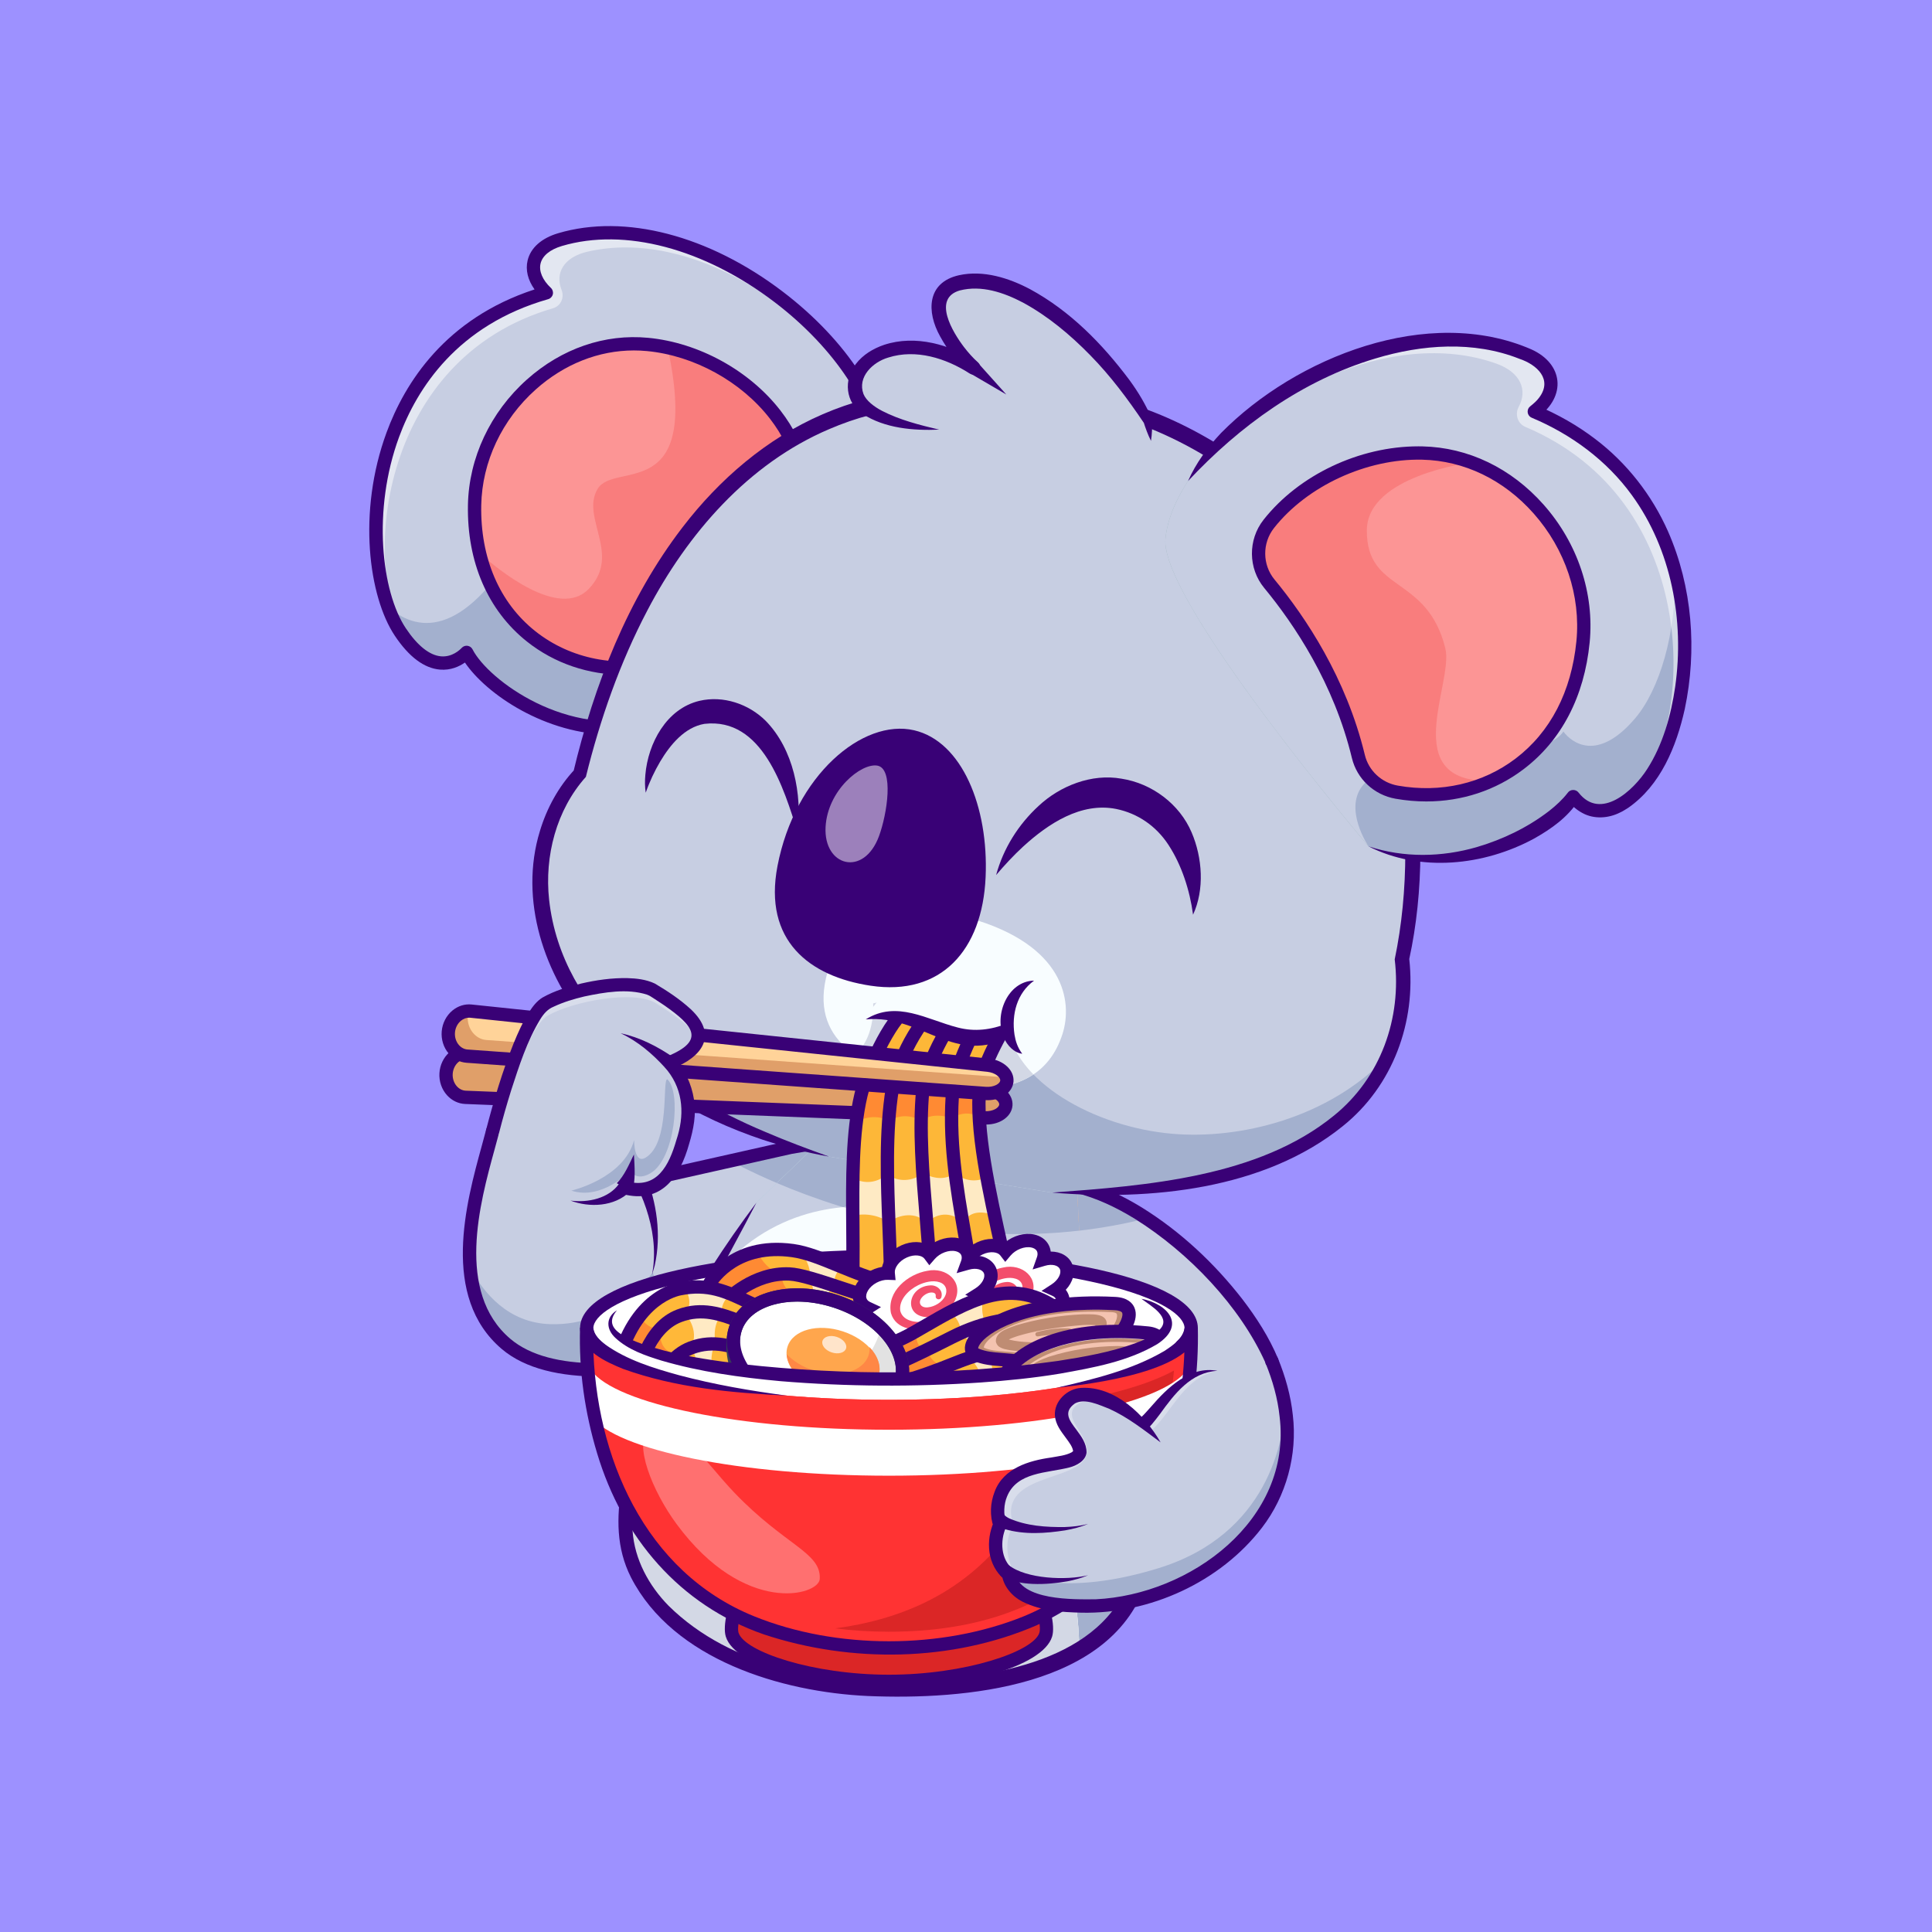 <?xml version="1.0" encoding="utf-8"?>
<!-- Generator: Adobe Illustrator 27.5.0, SVG Export Plug-In . SVG Version: 6.00 Build 0)  -->
<svg version="1.1" id="Layer_1" xmlns="http://www.w3.org/2000/svg" xmlns:xlink="http://www.w3.org/1999/xlink" x="0px" y="0px"
	 viewBox="0 0 4000 4000" style="enable-background:new 0 0 4000 4000;" xml:space="preserve">
<g>
	<g>
		<g>
			<g>
				<g>
					<rect style="fill:#9D91FF;" width="4000" height="4000"/>
				</g>
			</g>
		</g>
	</g>
	<g>
		<g>
			<g>
				<g>
					<path style="fill:#FFAD40;" d="M1744.223,2721.208c0,0-520.133,211.236-696.558,61.174
						c-133.505-113.556-54.85-334.859-27.842-440.063c79.294-166.909,349.612,93.198,349.612,93.198l267.293-60.036l367.06-62.914
						L1744.223,2721.208z"/>
				</g>
			</g>
		</g>
		<g>
			<g>
				<g>
					<path style="fill:#FFAD40;" d="M2003.778,2312.584l-138.061,217.32l-121.48,191.297c0,0-520.155,211.256-696.56,61.181
						c-133.532-113.573-54.848-334.846-27.865-440.052c79.298-166.924,349.624,93.192,349.624,93.192l142.666-32.049l124.628-27.981
						L2003.778,2312.584z"/>
				</g>
			</g>
		</g>
		<g>
			<g>
				<g>
					<path style="fill:#C7CEE2;" d="M2003.792,2312.583l-138.061,217.32l-121.48,191.297c0,0-38.496,15.622-98.104,35.35
						c-159.478,52.852-470.029,135.067-598.456,25.831c-49.167-41.798-69.548-98.182-74.346-158.02
						c-8.253-102.711,29.439-215.554,46.481-282.032c79.297-166.924,349.623,93.192,349.623,93.192l142.666-32.049l124.628-27.981
						L2003.792,2312.583z"/>
				</g>
			</g>
		</g>
		<g>
			<g>
				<g>
					<path style="fill:#A3B0CE;" d="M1646.147,2756.55c-159.478,52.852-470.029,135.067-598.456,25.831
						c-49.167-41.798-69.548-98.182-74.346-158.02c27.865,52.968,78.837,114.456,165.888,117.181
						c137.216,4.337,212.1-107.316,212.1-107.316c15.813,54.771,86.321,76.15,170.801-19.153
						C1569.689,2561.415,1614.328,2654.875,1646.147,2756.55z"/>
				</g>
			</g>
		</g>
		<g>
			<g>
				<g>
					<path style="fill:#A3B0CE;" d="M2003.778,2312.584l-138.061,217.32c-163.24-33.469-289.785-92.425-353.615-126.431
						l124.628-27.981L2003.778,2312.584z"/>
				</g>
			</g>
		</g>
		<g>
			<g>
				<g>
					<path style="fill:#390176;" d="M1242.715,2850.061c-81.323,0-154.78-15.342-203.975-57.185
						c-127.178-108.174-73.433-303.589-41.323-420.344c3.345-12.173,6.45-23.452,9.063-33.638c0.22-0.857,0.523-1.689,0.903-2.485
						c16.577-34.897,42.08-55.713,75.796-61.868c105.474-19.285,259.097,116.96,290.371,145.933l260.161-58.435
						c0.229-0.051,0.459-0.095,0.688-0.137l367.061-62.915c7.534-1.296,14.619,3.752,15.908,11.252
						c1.284,7.498-3.755,14.619-11.25,15.906l-366.714,62.854l-266.953,59.961c-4.507,1.003-9.233-0.305-12.568-3.513
						c-1.689-1.628-170.361-162.39-271.768-143.799c-24.482,4.473-42.578,19.336-55.288,45.42
						c-2.578,9.976-5.596,20.959-8.848,32.769c-30.366,110.427-81.196,295.249,32.612,392.053
						c168.061,142.939,677.324-61.365,682.451-63.445c7.036-2.866,15.083,0.532,17.944,7.581c2.861,7.051-0.532,15.083-7.578,17.947
						C1733.721,2740.341,1460.147,2850.061,1242.715,2850.061z"/>
				</g>
			</g>
		</g>
		<g>
			<g>
				<g>
					<path style="fill:#D3D8E5;" d="M1984.985,2548.478c-88.313-9.335-169.202-27.784-239.434-49.173
						c30.32-2.867,56.413-2.095,75.56-1.029C1851.579,2499.93,1919.164,2512.683,1984.985,2548.478z"/>
				</g>
			</g>
		</g>
		<g>
			<g>
				<g>
					<path style="fill:#93B3C1;" d="M2293.584,2539.474c-284.38,48.769-536.235-26.645-685.26-90.15l154.354-148.548l492.684,46.894
						C2255.363,2347.67,2272.525,2425.987,2293.584,2539.474z"/>
				</g>
			</g>
		</g>
		<g>
			<g>
				<g>
					<path style="fill:#B4CEDC;" d="M1566.078,2490.009c-144.653,225.946-261.088,447.224-271.2,651.031
						c-9.682,195.16,215.112,336.651,483.868,353.491c138.347,8.669,578.049,9.804,590.709-297.993
						c7.053-296.45-114.096-848.872-114.096-848.872l-492.668-46.907L1566.078,2490.009z"/>
				</g>
			</g>
		</g>
		<g>
			<g>
				<g>
					<path style="fill:#B4CEDC;" d="M2369.438,3196.546c-4.336,105.88-59.242,175.192-135.023,220.212
						c-144.468,85.887-364.901,83.462-455.676,77.765c-268.76-16.832-493.53-158.323-483.864-353.472
						c7.387-148.952,71.554-307.202,161.999-469.788c33.333-59.905,70.231-120.433,109.188-181.256l196.618-189.231l492.684,46.894
						C2255.363,2347.67,2376.494,2900.075,2369.438,3196.546z"/>
				</g>
			</g>
		</g>
		<g>
			<g>
				<g>
					<path style="fill:#C7CEE2;" d="M2369.438,3196.546c-4.336,105.88-59.242,175.192-135.023,220.212
						c-144.468,85.887-364.901,83.462-455.676,77.765c-268.76-16.832-493.53-158.323-483.864-353.472
						c2.793-56.744,13.855-114.847,31.495-174.016c28.592-96.141,74.531-195.148,130.503-295.772
						c33.333-59.905,70.231-120.433,109.188-181.256l196.618-189.231l492.684,46.894c0,0,79.75,363.762,106.063,659.314
						C2367.526,3075.672,2370.761,3140.648,2369.438,3196.546z"/>
				</g>
			</g>
		</g>
		<g>
			<g>
				<g>
					<path style="fill:#A3B0CE;" d="M2293.584,2539.474c-284.38,48.769-536.235-26.645-685.26-90.15l154.354-148.548l492.684,46.894
						C2255.363,2347.67,2272.525,2425.987,2293.584,2539.474z"/>
				</g>
			</g>
		</g>
		<g>
			<g>
				<g>
					<path style="fill:#A3B0CE;" d="M2369.438,3196.546c-4.336,105.88-59.242,175.192-135.023,220.212
						c-144.468,85.887-364.901,83.462-455.676,77.765c-268.76-16.832-493.53-158.323-483.864-353.472
						c2.793-56.744,13.855-114.847,31.495-174.016c227.011,7.24,744.65,28.078,1035.057,39.948
						C2367.526,3075.672,2370.761,3140.648,2369.438,3196.546z"/>
				</g>
			</g>
		</g>
		<g>
			<g>
				<g>
					<path style="fill:#D3D8E5;" d="M2234.414,3416.759c-144.468,85.887-364.901,83.462-455.676,77.765
						c-268.76-16.832-493.53-158.323-483.864-353.472c0.183-3.822,0.404-7.644,0.698-11.466c0.184-3.16,0.441-6.321,0.698-9.518
						c0.037-0.147,0.037-0.257,0.037-0.368c0.258-3.124,0.552-6.284,0.882-9.408c0.478-4.851,1.029-9.702,1.617-14.553
						c0.294-2.499,0.625-5.035,0.956-7.534c1.507-11.062,3.271-22.198,5.292-33.333c0.661-3.602,1.359-7.203,2.095-10.805
						c0.735-3.785,1.507-7.534,2.315-11.282c0.772-3.528,1.543-7.056,2.352-10.584c0.846-3.675,1.691-7.313,2.573-10.989
						c0.919-3.675,1.838-7.313,2.756-10.989c2.83-11.025,5.917-22.087,9.225-33.186c182.653,5.844,553.507,20.47,842.701,32.12
						h0.037C2195.054,3154.687,2234.892,3303.823,2234.414,3416.759z"/>
				</g>
			</g>
		</g>
		<g>
			<g>
				<g>
					<path style="fill:#F8FDFF;" d="M2234.414,3416.759c-144.468,85.887-364.901,83.462-455.676,77.765
						c-268.76-16.832-493.53-158.323-483.864-353.472c7.387-148.952,71.554-307.202,161.999-469.788
						c125.542-177.25,292.869-176.883,364.24-172.987c67.695,3.712,318.448,61.926,326.68,306.614
						C2155.179,3025.066,2235.113,3257.112,2234.414,3416.759z"/>
				</g>
			</g>
		</g>
		<g>
			<g>
				<g>
					<path style="fill:#D3D8E5;" d="M2234.414,3416.759c-144.468,85.887-364.901,83.462-455.676,77.765
						c-268.76-16.832-493.53-158.323-483.864-353.472c0.183-3.822,0.404-7.644,0.698-11.466c0.184-3.16,0.441-6.321,0.698-9.518
						c0.037-0.147,0.037-0.257,0.037-0.368c0.258-3.124,0.552-6.284,0.882-9.408c0.478-4.851,1.029-9.702,1.617-14.553
						c0.294-2.499,0.625-5.035,0.956-7.534c1.507-11.062,3.271-22.198,5.292-33.333c0.661-3.602,1.359-7.203,2.095-10.805
						c0.735-3.785,1.507-7.534,2.315-11.282c0.772-3.528,1.543-7.056,2.352-10.584c0.846-3.675,1.691-7.313,2.573-10.989
						c0.919-3.675,1.838-7.313,2.756-10.989c2.83-11.025,5.88-22.087,9.225-33.186c182.653,5.844,553.507,20.47,842.701,32.12h0.037
						C2195.054,3154.687,2234.892,3303.823,2234.414,3416.759z"/>
				</g>
			</g>
		</g>
		<g>
			<g>
				<g>
					<path style="fill:#D3D8E5;" d="M1984.985,2548.478c-88.313-9.335-169.202-27.784-239.434-49.173
						c30.32-2.867,56.413-2.095,75.56-1.029C1851.579,2499.93,1919.164,2512.683,1984.985,2548.478z"/>
				</g>
			</g>
		</g>
		<g>
			<g>
				<g>
					<path style="fill:#390176;" d="M1566.078,2490.009c-105.399,204.504-259.488,444.139-256.392,679.629
						c4.1,58.821,33.442,112.998,74.472,154.851c130.942,129.11,328.262,161.556,505.942,155.819
						c162.785-6.118,396.005-40.709,451.711-219.608c8.537-27.516,11.056-58.118,10.762-86.916
						c-5.096-276.788-59.098-551.659-112.466-822.77c-0.004,0,13.771,12.202,13.771,12.202l-246.27-24.12l-246.222-24.62
						l2.611-27.429l246.445,22.286l246.397,22.787c6.93,0.638,12.391,5.741,13.776,12.203
						c13.323,60.75,25.575,121.421,37.215,182.357c39.287,213.691,76.149,429.095,78.975,647.269
						c0.223,32.229-2.597,65.603-12.108,96.539c-68.804,224.432-379.933,249.224-577.685,240.93
						c-178.928-8.132-402.906-75.105-490.48-245.303c-31.034-61.136-30.001-124.09-19.421-189.966
						C1323.343,2859.543,1436.071,2663.627,1566.078,2490.009L1566.078,2490.009z"/>
				</g>
			</g>
		</g>
		<g>
			<g>
				<g>
					<path style="fill:#FF9343;" d="M2373.82,2522.496c-47.287,11.937-93.883,20.228-139.442,25.448l-4.568-91.887
						C2277.443,2467.648,2326.61,2491.291,2373.82,2522.496z"/>
				</g>
			</g>
		</g>
		<g>
			<g>
				<g>
					<path style="fill:#390176;" d="M1335.28,2429.07c24.568,60.128,34.428,127.391,20.232,191.107
						c-1.189,4.283-4.198,14.644-5.429,18.986c1.034-7.465,3.091-18.508,3.288-25.94c3.284-42.876-5.601-86.114-20.871-125.972
						c-6.06-15.439-13.393-31.653-21.751-45.592C1301.414,2424.666,1326.814,2411.48,1335.28,2429.07L1335.28,2429.07z"/>
				</g>
			</g>
		</g>
		<g>
			<g>
				<g>
					<path style="fill:#C7CEE2;" d="M2247.627,2815.686l71.472,202.309c27.284,8.12,391.154,70.714,313.939-200.695
						c-58.402-139.816-240.078-321.595-403.232-361.257L2247.627,2815.686z"/>
				</g>
			</g>
		</g>
		<g>
			<g>
				<g>
					<path style="fill:#A3B0CE;" d="M2373.82,2522.496c-47.287,11.937-93.883,20.228-139.442,25.448l-4.568-91.887
						C2277.443,2467.648,2326.61,2491.291,2373.82,2522.496z"/>
				</g>
			</g>
		</g>
		<g>
			<g>
				<g>
					<path style="fill:#390176;" d="M2247.627,2815.686c16.24,32.114,31.288,64.725,45.841,97.584
						c14.256,32.848,29.607,65.355,38.621,100.135c0,0-9.06-8.615-9.06-8.615c2.827,1.128,9.704,1.948,13,2.785
						c79.294,12.747,194.395,18.745,258.603-35.472c43.329-37.314,40.082-100.264,25.156-151.033
						c-52.062-115.773-157.682-227.236-270.196-297.659c-38.629-23.702-79.936-43.332-123.155-54.011
						c-7.385-1.827-11.891-9.296-10.064-16.681c1.827-7.388,9.302-11.896,16.688-10.063c47.066,11.669,90.575,32.537,130.971,57.29
						c80.483,50.028,150.244,115.402,208.295,190.023c28.93,37.908,55.266,78.489,73.93,123.444
						c5.563,19.746,9.624,40.176,10.942,61.228c5.101,71.417-32.32,126.394-99.485,150.163
						c-74.745,25.975-157.508,22.064-234.259,8.387c-5.408-1.238-13.901-2.151-16.317-8.362
						c-7.944-17.007-13.987-34.729-19.427-52.637C2272.765,2920.454,2259.026,2868.369,2247.627,2815.686L2247.627,2815.686z"/>
				</g>
			</g>
		</g>
		<g>
			<g>
				<g>
					<g>
						<path style="fill:#C7CEE2;" d="M1823.773,940.108c-0.946,51.082-83.917,157.266-179.75,263.273
							c-132.135,146.311-288.785,292.093-288.785,292.093c-177.045,50.31-350.996-70.057-389.147-144.802
							c-19.123,20.381-74.205,52.565-137.425-42.419c-9.676-14.575-18.305-32.177-25.521-52.223
							c-64.493-179.098-18.845-550.657,328.032-649.868c-42.747-40.237-34.803-91.337,28.287-110.088
							C1451.638,409.499,1827.688,732.018,1823.773,940.108z"/>
					</g>
				</g>
			</g>
			<g>
				<g>
					<g>
						<path style="fill:#A3B0CE;" d="M1644.022,1203.381c-132.135,146.311-288.785,292.093-288.785,292.093
							c-177.045,50.31-350.996-70.057-389.147-144.802c-19.123,20.381-74.205,52.565-137.425-42.419
							c-9.676-14.575-18.305-32.177-25.521-52.223c55.774,49.578,152.957,73.346,276.066-139.604
							C1239.518,839.047,1542.495,1102.29,1644.022,1203.381z"/>
					</g>
				</g>
			</g>
			<g style="opacity:0.5;">
				<g>
					<g>
						<path style="fill:#FFFFFF;" d="M1788.356,813.182c-112.943-174.457-357.067-340.981-571.413-292.262
							c-50.22,11.414-68.033,44.802-54.246,79.349c6.207,15.553-1.534,33.252-17.616,37.922
							c-357.998,103.967-394.885,525.817-310.773,671.855c8.148,14.15,16.299,25.697,24.353,35.009
							c-9.68-9.343-19.729-21.39-29.992-36.789c-96.438-144.898-83.099-591.861,302.501-702.111
							c-42.761-40.24-34.82-91.329,28.307-110.083C1396.316,425.878,1688.327,624.602,1788.356,813.182z"/>
					</g>
				</g>
			</g>
			<g>
				<g>
					<g>
						<path style="fill:#390176;" d="M1268.345,1521.245c-139.199,0-261.831-84.558-305.752-149.522
							c-11.592,8.093-29.307,16.47-51.646,14.622c-32.92-2.734-64.463-26.436-93.755-70.447
							c-53.564-80.483-77.681-255.207-16.87-420.488c37.822-102.793,121.602-235.772,306.421-296.179
							c-13.853-19.265-19.063-40.327-14.399-59.941c6.221-26.135,28.672-46.169,63.223-56.414
							c137.998-40.928,311.836,4.287,465,120.908c133.76,101.841,218.931,233.955,216.992,336.575l0,0
							c-2.344,123.713-424.8,520.374-472.964,565.195c-1.597,1.484-3.521,2.571-5.62,3.167
							C1328.423,1517.404,1298.003,1521.245,1268.345,1521.245z M966.074,1336.928c0.64,0,1.284,0.046,1.929,0.137
							c4.438,0.627,8.301,3.379,10.342,7.373c32.319,63.289,196.68,185.864,369.932,138.66
							c130.239-121.465,459.951-449.038,461.733-543.262c1.753-92.681-81.084-218.921-206.133-314.131
							c-146.201-111.313-310.854-154.829-440.479-116.414c-24.697,7.322-40.41,20.239-44.248,36.377
							c-3.74,15.713,4.082,34.106,21.45,50.464c3.608,3.396,5.112,8.469,3.945,13.284c-1.172,4.815-4.839,8.628-9.6,9.99
							c-188.169,53.801-271.768,184.961-308.765,285.518c-55.581,151.064-36.553,319.824,13.95,395.71
							c24.048,36.135,49.326,56.279,73.096,58.252c22.646,1.88,38.481-12.996,42.793-17.6
							C958.643,1338.486,962.295,1336.928,966.074,1336.928z M1823.784,940.097h0.049H1823.784z"/>
					</g>
				</g>
			</g>
			<g>
				<g>
					<g>
						<path style="fill:#FC9595;" d="M1664.87,1092.701c-29.523,185.081-103.877,233.741-285.535,279.86
							c-199.295,50.597-401.44-78.383-396.739-326.792c3.546-187.387,171.558-350.417,358.133-332.639
							C1505.161,728.798,1699.641,874.719,1664.87,1092.701z"/>
					</g>
				</g>
			</g>
			<g>
				<g>
					<g>
						<path style="fill:#F97D7D;" d="M1664.87,1092.716c-29.541,185.06-103.881,233.731-285.537,279.86
							c-170.77,43.359-343.601-45.141-386.646-227.622c39.003,34.867,165.38,138.298,226.531,74.033
							c67.984-71.483-17.216-146.84,17.855-206.437c34.831-59.231,214.972,33.733,145.359-292.789
							C1536.069,753.682,1696.734,892.959,1664.87,1092.716z"/>
					</g>
				</g>
			</g>
			<g>
				<g>
					<g>
						<path style="fill:#390176;" d="M1292.949,1397.304c-74.116,0-144.658-23.594-201.684-68.823
							c-81.191-64.397-124.678-164.893-122.441-282.974c1.846-97.5,46.367-192.192,122.153-259.8
							c71.978-64.211,161.108-94.878,251.06-86.292c104.731,9.98,209.644,67.649,273.784,150.5
							c55.181,71.272,76.846,155.977,62.651,244.956l-13.604-2.17l13.604,2.17c-30.913,193.796-112.5,244.519-295.747,291.04
							C1352.656,1393.547,1322.515,1397.304,1292.949,1397.304z M1312.451,725.561c-72.944,0-144.194,28.122-203.135,80.706
							c-70.078,62.517-111.245,149.907-112.944,239.763c-2.07,109.287,37.71,201.931,112.017,260.864
							c72.983,57.886,170.498,76.946,267.559,52.314c178.794-45.393,247.266-92.808,275.317-268.677
							c12.964-81.274-6.826-158.645-57.231-223.75c-59.639-77.034-157.202-130.657-254.614-139.939
							C1330.42,725.986,1321.416,725.561,1312.451,725.561z"/>
					</g>
				</g>
			</g>
		</g>
		<g>
			<g>
				<g>
					<path style="fill:#B4CEDC;" d="M2178.179,2469.129c606.766,8.015,747.219-255.674,724.597-482.118
						c78.251-369.735-58.645-767.488-224.509-919.693c-280.179-284.468-627.222-287.157-886.276-223.164
						c-262.722,71.673-485.704,321.533-591.644,757.829c-174.796,193.549-98.647,630.17,516.341,792.658"/>
				</g>
			</g>
		</g>
		<g>
			<g>
				<g>
					<path style="fill:#C7CEE2;" d="M2902.769,1986.996c6.542,65.527-0.552,134.141-28.666,198.419
						c-69.018,157.882-264.718,289.414-695.918,283.718l-461.483-74.494c-303.932-80.301-476.257-227.526-551.707-379.344
						c-77.251-155.31-53.068-315.397,35.355-413.302c105.953-436.308,328.922-686.179,591.655-757.843
						c259.021-63.983,606.098-61.301,886.251,223.153C2844.114,1219.524,2981.012,1617.28,2902.769,1986.996z"/>
				</g>
			</g>
		</g>
		<g>
			<g>
				<g>
					<path style="fill:#A3B0CE;" d="M2874.103,2185.415c-69.018,157.882-264.718,289.414-695.918,283.718l-461.483-74.494
						c-303.932-80.301-476.257-227.526-551.707-379.344c4.337,3.491,6.91,5.549,6.946,5.549
						c271.737,212.531,642.47,297.965,635.885,56.633c0,0,265.614-66.854,276.83,40.426
						c12.679,121.278,181.18,215.606,342.627,229.474C2564.664,2359.177,2750.729,2316.469,2874.103,2185.415z"/>
				</g>
			</g>
		</g>
		<g>
			<g>
				<g>
					<path style="fill:#390176;" d="M2178.179,2469.129c195.296-14.449,427.23-31.643,583.844-159.594
						c96.531-78.202,140.241-201.096,125.581-323.312c58.753-281.798-0.228-636.217-181.355-864.426
						c-119.287-136.122-277.837-237.457-455.962-274.75c-147.334-31.846-302.694-23.329-449.076,12.237
						c-28.709,7.459-57.017,17.369-84.478,29.172c-167.733,71.396-293.159,216.317-376.396,375.266
						c-57.163,108.74-97.867,225.539-127.358,344.712c-61.258,68.459-85.915,164.074-76.095,254.499
						c26.384,238.141,242.007,394.708,448.276,480.861c43.015,18.487,87.036,34.924,131.529,50.848
						c-46.529-8.279-92.431-20.244-137.558-34.972c-135.611-45.348-264.41-120.483-357.923-230.455
						c-94.732-109.923-147.175-266.236-103.336-408.873c14.216-47.082,38.421-91.573,72.251-127.591l-3.163,5.981
						c43.264-180.622,112.242-358.724,226.205-507.07c76.266-99.497,174.388-184.031,290.234-234.08
						c28.966-12.471,58.807-22.96,89.558-30.964c181.528-44.433,376.287-47.868,555.189,11.956
						c149.156,49.514,281.314,143.513,384.412,261.29c188.967,239.06,245.433,609.875,185.158,885.655
						c14.538,130.505-34.035,262.964-137.465,345.879C2616.882,2463.434,2380.799,2486.175,2178.179,2469.129L2178.179,2469.129z"/>
				</g>
			</g>
		</g>
		<g>
			<g>
				<g>
					<path style="fill:#F8FDFF;" d="M1753.432,1923.914c-103.805,173.855-24.328,256.21,86.249,292.832
						c91.557,30.323,305.89,93.362,360.077-75.947c21.626-67.571,4-185.139-194.025-240.45
						C1940.518,1882.134,1753.432,1923.914,1753.432,1923.914z"/>
				</g>
			</g>
		</g>
		<g>
			<g>
				<g>
					<path style="fill:#D3D8E5;" d="M2139.597,2224.518c-86.99,58.067-229.621,15.509-299.925-7.755
						c-25.138-8.342-48.695-19.037-68.798-32.635c24.733-23.704,38.294-58.765,36.971-106.652c0,0,265.6-66.85,276.809,40.426
						C2088.697,2156.785,2108.799,2192.948,2139.597,2224.518z"/>
				</g>
			</g>
		</g>
		<g>
			<g>
				<g>
					<g>
						<path style="fill:#C7CEE2;" d="M1944.469,889.525c0,0-170.646-10.957-174.062-83.973
							c-6.992-69.353,111.6-129.597,244.897-44.397c-45.069-39.985-114.691-144.169-36.463-173.617
							c138.189-41.7,330.534,156.44,397.556,283.702l6.583,41.526"/>
					</g>
				</g>
			</g>
			<g>
				<g>
					<g>
						<path style="fill:#390176;" d="M1944.469,889.524c-53.297,2.254-112.44-2.554-158.648-32.612
							c-35.564-23.06-39.71-71.109-13.974-103.221c14.817-19.409,36.045-32.07,58.513-39.718
							c65.338-21.583,137.337-0.375,192.692,35.059c0,0-17.297,22.884-17.297,22.884c-24.165-21.95-43.738-46.84-59.314-75.466
							c-28.347-50.442-27.992-111.564,38.962-126.597c50.643-11.187,103.696,5.805,147.447,28.994
							c82.614,44.855,149.406,113.015,205.218,187.544c18.301,24.951,34.479,51.701,46.507,80.54l0.692,1.66
							c0.162,0.388,0.246,0.803,0.259,1.201c0.022,7.109-0.022,14.221-0.43,21.352c-0.358,7.152-0.943,14.338-2.115,21.62
							c-6.565-12.976-11.308-26.365-15.711-40.078c0,0,0.95,2.858,0.95,2.858c-33.271-49.362-69.068-97.428-110.949-140.02
							c-41.591-42.552-87.835-81.159-139.127-108.959c-40.484-21.272-86.088-36.547-130.853-25.265
							c-57.693,16.635-14.601,86.862,8.654,117.432c8.827,11.435,18.544,22.382,28.991,31.734
							c12.925,11.97-2.558,32.067-17.382,22.809c-49.603-31.866-111.359-51.109-168.438-33.011
							c-32.082,9.348-64.581,40.257-51.318,75.675c5.561,13.472,21.335,25.894,38.714,34.896
							C1862.86,869.521,1904.226,880.016,1944.469,889.524L1944.469,889.524z"/>
					</g>
				</g>
			</g>
		</g>
		<g>
			<g>
				<g>
					<g>
						<path style="fill:#B5CFDD;" d="M2412.93,1115.312c21.488-217.535,453.499-507.778,747.628-381.479
							c63.572,27.298,65.542,81.597,16.01,118.319c388.705,162.453,347.634,630.344,229.192,769.659
							c-77.623,91.302-131.166,50.967-148.57,27.368c-48.993,73.242-245.292,177.408-423.762,103.148
							C2833.429,1752.326,2400.388,1242.286,2412.93,1115.312z"/>
					</g>
				</g>
			</g>
			<g>
				<g>
					<g>
						<path style="fill:#A2B4BC;" d="M2412.93,1115.312c21.488-217.535,453.499-507.778,747.628-381.479
							c63.572,27.298,65.542,81.597,16.01,118.319c388.705,162.453,347.634,630.344,229.192,769.659
							c-77.623,91.302-131.166,50.967-148.57,27.368c-48.993,73.242-245.292,177.408-423.762,103.148
							C2833.429,1752.326,2400.388,1242.286,2412.93,1115.312z"/>
					</g>
				</g>
			</g>
			<g>
				<g>
					<g>
						<path style="fill:#C7CEE2;" d="M3487.95,1318.024c3.924,128-32.295,245.097-82.2,303.771
							c-77.616,91.332-131.181,50.978-148.538,27.375c-49.043,73.23-245.325,177.451-423.811,103.146
							c0,0-47.683-56.168-110.878-135.817c-127.416-160.44-317.985-416.319-309.57-501.192
							c21.482-217.506,453.45-507.753,747.621-381.468c63.546,27.295,65.503,81.62,15.997,118.321
							C3401.444,946.156,3482.467,1142.368,3487.95,1318.024z"/>
					</g>
				</g>
			</g>
			<g>
				<g>
					<g>
						<path style="fill:#A3B0CE;" d="M2833.377,1752.328c178.505,74.3,374.768-29.93,423.853-103.171
							c17.338,23.644,70.908,63.98,148.543-27.353c49.875-58.693,86.078-175.765,82.208-303.776
							c-1.431-45.306-7.841-91.976-20.555-137.944c0.039,1.088,0.084,2.237,0.123,3.325c3.931,128.005-32.272,245.077-82.147,303.77
							c-77.635,91.333-131.205,50.997-148.543,27.353c-49.085,73.241-355.434,44.595-413.212,109.049
							C2779.449,1672.884,2833.377,1752.328,2833.377,1752.328z"/>
					</g>
				</g>
			</g>
			<g style="opacity:0.5;">
				<g>
					<g>
						<path style="fill:#FFFFFF;" d="M2465.502,987.271c139.286-168.102,414.444-311.79,632.06-234.597
							c50.986,18.086,65.461,55.107,46.829,89.451c-8.388,15.462-2.49,34.878,13.712,41.728
							c360.678,152.5,347.264,597.118,241.552,739.119c-10.241,13.759-20.164,24.802-29.712,33.526
							c11.248-8.556,23.212-19.887,35.813-34.689c118.431-139.296,159.5-607.214-229.199-769.664
							c49.559-36.718,47.559-90.992-15.988-118.322C2922.129,631.459,2593.052,802.847,2465.502,987.271z"/>
					</g>
				</g>
			</g>
			<g>
				<g>
					<g>
						<path style="fill:#390176;" d="M2459.715,995.938c16.16-36.921,40.878-70.422,68.484-99.6
							c155.177-157.24,428.852-265.778,642.183-173.055c66.674,30.018,72.678,97.088,14.39,139.935
							c0.001,0-2.891-23.777-2.891-23.777c42.895,18.158,83.941,41.211,121.126,69.659
							c65.353,49.519,117.31,116.204,150.476,191.128c50.518,114.94,60.488,245.792,34.593,368.137
							c-17.26,77.158-49.903,157.474-117.089,204.198c-4.527,2.651-11.55,7.495-16.447,9.465
							c-23.918,12.287-53.931,14.519-77.992,1.396c-12.112-6.38-22.223-15.289-30.443-26.07l22.537-0.518
							c-23.021,35.462-56.752,59.261-92.449,79.35c-103.587,56.191-236.01,70.346-342.763,16.139
							c73.116,23.998,151.766,22.61,224.779,1.309c53.751-15.854,105.042-40.69,149.261-74.731
							c14.364-11.319,27.851-23.766,38.246-37.349c5.165-7.783,17.034-7.988,22.565-0.554
							c45.522,58.381,113.237-3.645,142.076-48.769c32.54-50.712,49.401-111.331,58.029-170.764
							c19.247-136.726-7.692-283.375-89.65-396.132c-52.108-71.985-125.717-126.214-207.477-160.473
							c-7.02-2.974-10.3-11.076-7.326-18.095c0.989-2.335,2.53-4.218,4.434-5.683c6.847-5.49,13.552-11.236,18.391-17.982
							c28.193-37.506-4.324-67.985-41.04-80.258c-94.833-37.61-201.664-29.743-297.956-0.677
							C2696.838,787.447,2566.674,881.466,2459.715,995.938L2459.715,995.938z"/>
					</g>
				</g>
			</g>
			<g>
				<g>
					<g>
						<path style="fill:#FF7B7B;" d="M2812.35,1566.169c9.236,38.315,40.567,67.137,79.385,73.953
							c181.574,31.884,362.95-80.439,385.734-311.088c19.353-195.921-135.864-386.665-332.688-391.071
							c-110.725-2.479-240.75,48.9-317.863,146.645c-28.802,36.507-28.463,88.115,1.148,123.969
							C2692.708,1286.846,2775.18,1411.96,2812.35,1566.169z"/>
					</g>
				</g>
			</g>
			<g>
				<g>
					<g>
						<path style="fill:#FC9595;" d="M3087.255,1616.666c-59.616,27.127-127.531,35.385-195.513,23.441
							c-38.827-6.803-70.166-35.62-79.398-73.932c-37.169-154.225-119.654-279.344-184.254-357.591
							c-29.616-35.843-29.956-87.493-1.176-123.981c77.121-97.734,207.127-149.128,317.879-146.629
							c35.456,0.808,69.624,7.651,101.587,19.561c0.057,0.015,0.057,0.015,0.057,0.015c145.43,53.818,246.834,210.9,231.007,371.484
							C3263.243,1473.332,3186.913,1571.327,3087.255,1616.666z"/>
					</g>
				</g>
			</g>
			<g>
				<g>
					<g>
						<path style="fill:#F97D7D;" d="M3087.255,1616.666c-59.616,27.127-127.531,35.385-195.513,23.441
							c-38.827-6.803-70.166-35.62-79.398-73.932c-37.169-154.225-119.654-279.344-184.254-357.591
							c-29.616-35.843-29.956-87.493-1.176-123.981c77.121-97.734,207.127-149.128,317.879-146.629
							c35.456,0.808,69.624,7.651,101.587,19.561c-6.128,0.768-215.705,28.283-216.469,140.149
							c-0.905,130.487,124.827,91.831,162.518,244.721C3010.205,1414.51,2891.811,1621.529,3087.255,1616.666z"/>
					</g>
				</g>
			</g>
			<g>
				<g>
					<g>
						<path style="fill:#390176;" d="M2953.101,1659.313c-21.006,0-42.314-1.858-63.75-5.623
							c-44.448-7.805-79.932-40.894-90.396-84.292c0-0.003,0-0.003,0-0.003c-37.207-154.368-119.243-276.648-181.509-352.048
							c-33.433-40.474-33.994-99.888-1.343-141.274c73.306-92.922,198.34-151.978,320.547-151.978c2.813,0,5.625,0.032,8.438,0.095
							c94.663,2.117,183.73,44.971,250.791,120.669c70.615,79.705,105.352,183.777,95.303,285.527
							c-11.064,111.99-58.354,202.639-136.763,262.149C3096.597,1636.425,3026.763,1659.313,2953.101,1659.313z M2825.742,1562.939
							c7.891,32.737,34.731,57.708,68.374,63.613c88.994,15.64,175.513-4.243,243.647-55.962
							c72.139-54.754,115.708-138.75,125.996-242.913c9.302-94.141-22.959-190.564-88.506-264.548
							c-61.914-69.888-143.877-109.448-230.781-111.394c-114.81-2.578-237.988,54.255-306.738,141.404
							c-24.668,31.27-24.268,76.128,0.952,106.665C2702.803,1277.436,2787.3,1403.476,2825.742,1562.939L2825.742,1562.939z"/>
					</g>
				</g>
			</g>
		</g>
		<g>
			<g>
				<g>
					<path style="fill:#390176;" d="M2470.104,1893.782c-6.699-50.501-23.689-103.015-51.052-144.723
						c-25.38-38.813-63.45-65.11-108.173-74.205c-72.526-14.432-140.513,30.209-192.792,78.095
						c-19.427,17.896-37.722,37.578-55.723,58.716c14.854-54.728,45.861-104.47,88.156-143.269
						c44.188-41.309,109.705-67.359,171.435-56.206c63.26,9.757,120.259,52.741,145.085,111.084
						C2489.648,1776.01,2494.052,1841.835,2470.104,1893.782L2470.104,1893.782z"/>
				</g>
			</g>
		</g>
		<g>
			<g>
				<g>
					<path style="fill:#390176;" d="M1651.5,1723.644c-28.611-91.848-73.053-238.944-193.192-224.955
						c-40.502,6.977-70.358,42.639-91.517,78.156c-11.677,19.855-21.841,41.165-29.883,64.356
						c-1.864-12.208-1.908-24.785-0.761-37.203c5.558-64.773,43.422-136.685,111.903-152.965
						c49.182-11.58,102.172,6.36,137.444,41.56C1643.246,1551.98,1660.62,1644.258,1651.5,1723.644L1651.5,1723.644z"/>
				</g>
			</g>
		</g>
		<g>
			<g>
				<g>
					<g>
						<g>
							<path style="fill:#E09F69;" d="M2082.523,2287.407L2082.523,2287.407c0.878-15.753-16.883-29.977-40.006-31.641
								c-357.866-25.754-715.732-51.507-1073.598-77.261c-23.122-1.664-43.955,18.258-45.407,44.32l0,0
								c-1.452,26.063,17.038,48.175,40.202,49.09c358.512,14.164,717.024,28.328,1075.535,42.494
								C2062.414,2315.323,2081.646,2303.161,2082.523,2287.407z"/>
						</g>
					</g>
				</g>
			</g>
			<g>
				<g>
					<g>
						<g>
							<path style="fill:#390176;" d="M2041.739,2328.234c-1.006,0-2.012-0.02-3.032-0.061l-1075.532-42.495
								c-14.199-0.559-27.534-6.936-37.549-17.954c-11.025-12.126-16.811-28.772-15.869-45.664c0.942-16.899,8.54-32.8,20.85-43.625
								c11.172-9.834,25.146-14.685,39.307-13.669l1073.599,77.261c30.908,2.227,54.087,22.498,52.769,46.147
								C2095.005,2311.047,2071.304,2328.234,2041.739,2328.234z M966.24,2192.185c-6.182,0-12.314,2.427-17.437,6.934
								c-6.797,5.981-11.006,14.902-11.538,24.475c-0.532,9.565,2.656,18.896,8.745,25.596c5.01,5.51,11.489,8.691,18.247,8.96
								l1075.532,42.495c16.03,0.618,28.589-7.014,28.979-14.004l0,0c0.391-6.987-11.426-15.994-27.241-17.134L967.93,2192.246
								C967.368,2192.207,966.807,2192.185,966.24,2192.185z"/>
						</g>
					</g>
				</g>
			</g>
		</g>
		<g>
			<g>
				<g>
					<g>
						<path style="fill:#FFFFFF;" d="M2466.236,2749.715c0,8.748-3.185,17.369-9.342,25.692
							c-51.384,69.73-307.75,122.768-616.391,122.768c-308.684,0-565.219-53.039-616.433-122.811
							c-6.158-8.323-9.343-16.901-9.343-25.649c0-82.002,280.147-148.418,625.776-148.418
							C2186.132,2601.297,2466.236,2667.713,2466.236,2749.715z"/>
					</g>
				</g>
			</g>
			<g>
				<g>
					<g>
						<path style="fill:#390176;" d="M1840.503,2911.953c-313.975,0-572.031-52.815-627.539-128.435
							c-7.964-10.764-12.012-22.151-12.012-33.804c0-105.347,329.512-162.192,639.551-162.192
							c310.02,0,639.507,56.846,639.507,162.192c0,11.685-4.048,23.086-12.041,33.887
							C2412.285,2859.165,2154.253,2911.953,1840.503,2911.953z M1840.503,2615.075c-166.138,0-322.158,15.3-439.321,43.086
							c-127.314,30.19-172.681,67.09-172.681,91.553c0,5.708,2.173,11.418,6.641,17.461
							c41.733,56.848,268.057,117.224,605.361,117.224c337.075,0,563.442-60.366,605.303-117.166
							c4.419-5.974,6.655-11.863,6.655-17.52c0-24.463-45.361-61.362-172.661-91.553
							C2162.647,2630.375,2006.636,2615.075,1840.503,2615.075z"/>
					</g>
				</g>
			</g>
		</g>
		<g>
			<g>
				<g>
					<g>
						<path style="fill:#FDB738;" d="M1734.945,2813.003c59.629-101.541,7.223-374.827,47.612-545.892
							c11.106-47.038,59.255-157.458,98.658-180.191c22.148-12.778,212.171,17.996,212.171,17.996s-55.516,84.94-64.889,143.751
							c-14.772,144.38,64.684,373.23,95.507,590.108"/>
					</g>
				</g>
			</g>
			<g>
				<g>
					<g>
						<path style="fill:#FF8A33;" d="M2124.006,2838.771l-389.074-25.768c18.535-31.563,26.262-79.648,29.262-136.157
							c35.602,2.506,95.713-0.725,164.321-4.47c35.512,15.022,61.584,9.5,86.286-7.686c37.972,15.645,56.964-6.818,73.613-15.173
							C2102.059,2712.026,2115.087,2775.892,2124.006,2838.771z"/>
					</g>
				</g>
			</g>
			<g style="opacity:0.7;">
				<g>
					<g>
						<path style="fill:#FFFFFF;" d="M2059.071,2515.989c-21.864-6.863-47.345-12.371-65.962,14.795
							c-17.672-18.987-49.564-24.124-74.428,1.028c-21.987-23.59-56.304-17.754-78.415-1.89
							c-17.261-11.631-47.427-20.261-74.634-12.329c-0.164-22.563-0.247-45.29,0-67.812c0.041-3.616,0.082-7.233,0.164-10.809
							c25.522,13.809,50.92,9.658,71.634-8.055c21.248,17.878,53.756,14.919,73.278-1.767c28.768,13.768,47.632,12.412,67.031,0
							c24.576,21.124,51.824,15.206,65.674,8.466c3.904,21.535,8.343,43.687,13.11,66.291
							C2057.345,2507.933,2058.208,2511.92,2059.071,2515.989z"/>
					</g>
				</g>
			</g>
			<g>
				<g>
					<g>
						<path style="fill:#FF8A33;" d="M2028.494,2248.688c-1.973,19.439-2.26,40.399-1.192,62.674
							c-20.22-8.22-34.728-8.672-57.126,3.329c-18.864-5.548-40.687-9.247-63.044,5.384c-15.165-8.466-39.659-15.658-67.154,0.945
							c-22.357-14.22-53.509-7.356-67.195,2.425c2.384-19.686,5.589-38.591,9.781-56.345c3.288-13.932,9.864-33.495,18.494-54.66
							l240.34-7.973C2035.439,2219.714,2030.672,2234.92,2028.494,2248.688z"/>
					</g>
				</g>
			</g>
			<g>
				<g>
					<g>
						<path style="fill:#390176;" d="M2110.366,2840.715c-11.597-81.582-30.093-164.761-47.983-245.2
							c-29.312-131.814-56.997-256.316-47.593-348.247l0.103-0.767c7.148-44.863,38.721-102.439,55.864-131.199
							c-81.323-12.439-169.409-21.711-183.066-16.24c-33.545,19.38-80.942,125.549-91.724,171.213
							c-17.954,76.033-17.178,173.228-16.431,267.224c0.913,115.063,1.777,223.748-32.71,282.478l-23.76-13.95
							c30.64-52.17,29.8-157.158,28.916-268.308c-0.757-95.627-1.548-194.512,17.168-273.774
							c10.483-44.409,58.916-162.266,105.181-188.958c23.833-13.74,162.671,6.841,221.255,16.331l20.918,3.389l-11.587,17.744
							c-0.537,0.825-53.779,82.825-62.754,138.013c-8.833,87.471,18.345,209.683,47.119,339.07
							c17.998,80.952,36.616,164.663,48.359,247.305L2110.366,2840.715z"/>
					</g>
				</g>
			</g>
			<g>
				<g>
					<g>
						<path style="fill:#390176;" d="M1840.83,2815.927l-26.172-8.613c20.298-61.653,16.465-159.38,12.402-262.844
							c-3.896-99.343-7.925-202.068,6.963-293.638c0.747-3.811,16.973-83.184,73.906-154.373l21.514,17.207
							c-52.573,65.747-68.159,141.313-68.311,142.068c-14.355,88.357-10.381,189.673-6.538,287.656
							C1858.755,2649.411,1862.681,2749.553,1840.83,2815.927z"/>
					</g>
				</g>
			</g>
			<g>
				<g>
					<g>
						<path style="fill:#390176;" d="M1927.823,2839.003c-0.313,0-0.62-0.01-0.938-0.032c-7.588-0.508-13.33-7.075-12.822-14.666
							c6.768-100.986-1.592-201.252-9.678-298.215c-8.037-96.367-15.625-187.393-7.617-270.586
							c2.173-22.598,27.339-109.37,85.088-174.294c5.054-5.686,13.77-6.199,19.448-1.138c5.684,5.056,6.196,13.765,1.138,19.448
							c-53.716,60.391-76.568,141.152-78.252,158.621c-7.769,80.735-0.278,170.559,7.651,265.659
							c8.169,97.979,16.616,199.292,9.712,302.346C1941.065,2833.425,1935.01,2839.003,1927.823,2839.003z"/>
					</g>
				</g>
			</g>
			<g>
				<g>
					<g>
						<path style="fill:#390176;" d="M2020.093,2802.089c-0.366,0-0.737-0.015-1.108-0.044c-7.583-0.605-13.242-7.244-12.637-14.827
							c5.439-68.254-7.939-145.261-22.1-226.79c-17.334-99.788-35.259-202.971-24.79-311.448
							c3.442-35.645,48.813-141.538,74.937-167.126c5.435-5.33,14.155-5.234,19.478,0.2c5.327,5.435,5.234,14.158-0.2,19.482
							c-20.913,20.486-63.994,121.118-66.792,150.09c-10.107,104.775,7.495,206.099,24.517,304.087
							c14.468,83.291,28.135,161.965,22.412,233.691C2033.238,2796.618,2027.207,2802.089,2020.093,2802.089z"/>
					</g>
				</g>
			</g>
		</g>
		<g>
			<g>
				<g>
					<g>
						<path style="fill:#F38E0A;" d="M1875.686,2943.449"/>
					</g>
				</g>
			</g>
			<g style="opacity:0.3;">
				<g>
					<g>
						<path style="fill:#FFFFFF;" d="M1384.766,3153.176c-42.615-57.803-78.56-145.269-48.548-170.063
							c40.303-33.296,96.612,56.234,151.885,114.002c91.082,95.193,155.837,107.008,152.87,154.706
							C1639.15,3281.151,1506.48,3318.271,1384.766,3153.176z"/>
					</g>
				</g>
			</g>
			<g>
				<g>
					<g>
						<g>
							<g>
								<path style="fill:#FFB839;" d="M2036.039,2645.02l-24.657,163.72h-567.83l20.266-127.458l3.263-20.536
									c0,0,28.558-53.657,100.617-69.482c20.805-4.588,45.266-6.011,73.727-2.061c6.207,0.859,12.513,2.134,18.941,3.729
									c25.884,6.452,53.657,18.278,83.811,30.644c23.529,9.617,48.48,19.554,75.15,27.503c25.099,7.508,51.67,13.249,79.958,15.26
									C1940.992,2669.333,1986.381,2664.304,2036.039,2645.02z"/>
							</g>
						</g>
					</g>
					<g style="opacity:0.7;">
						<g>
							<g>
								<path style="fill:#FFFFFF;" d="M1728.742,2662.292c-25.172,17.837-15.874,42.96-15.874,42.96
									c-13.126,16.021-11.114,46.101-11.114,46.101l-18.45-2.871c14.402-18.278-5.569-50.664-5.569-50.664
									c15.064-25.32-3.018-52.357-3.018-52.357c6.354-12.046-3.165-33.735-14.353-52.529
									c25.884,6.452,53.657,18.278,83.811,30.644C1721.529,2639.475,1728.742,2662.292,1728.742,2662.292z"/>
							</g>
						</g>
					</g>
					<g>
						<g>
							<g>
								<path style="fill:#FF8A33;" d="M1910.471,2733.982l-243.065,65.213l28.73-49.781c0,0,32.165-22.646,38.274-33.735
									c0,0,38.642-10.869,48.848-35.551c0,0,31.65-6.207,36.066-29.049c25.099,7.508,51.67,13.249,79.958,15.26L1910.471,2733.982
									z"/>
							</g>
						</g>
					</g>
					<g>
						<g>
							<g>
								<path style="fill:#FF8A33;" d="M1544.536,2768.601l-80.719-87.319l3.263-20.536c0,0,28.558-53.657,100.617-69.482
									c8.734,18.426,24.633,40.531,51.793,46.469c0,0-8.661,31.257,43.009,56.405c0,0-8.808,41.856,44.015,84.595
									C1731.613,2799.024,1544.536,2768.601,1544.536,2768.601z"/>
							</g>
						</g>
					</g>
					<g>
						<g>
							<g>
								<path style="fill:#FFB839;" d="M1174.912,2391.607"/>
							</g>
						</g>
					</g>
					<g>
						<g>
							<g>
								<path style="fill:#390176;" d="M2011.372,2822.509H1443.55c-4.033,0-7.861-1.768-10.479-4.834s-3.76-7.126-3.125-11.106
									l23.54-147.976c0.239-1.506,0.728-2.961,1.44-4.309c2.119-3.987,53.472-97.456,188.398-78.726
									c30.645,4.253,63.35,17.69,97.974,31.917c80.449,33.059,171.636,70.532,289.756,24.695c4.585-1.772,9.761-0.981,13.594,2.09
									c3.838,3.071,5.747,7.949,5.015,12.808l-24.668,163.718C2023.98,2817.524,2018.189,2822.509,2011.372,2822.509z
									 M1459.693,2794.956h539.824l19.487-129.346c-117.974,37.292-211.86-1.289-288.179-32.649
									c-34.395-14.133-64.097-26.34-91.289-30.112c-106.812-14.814-151.802,50.349-159.243,62.588L1459.693,2794.956z"/>
							</g>
						</g>
					</g>
					<g>
						<g>
							<g>
								<path style="fill:#390176;" d="M1927.163,2724.179c-55.361,0.002-126.436-23.54-190.918-44.9
									c-41.899-13.877-81.474-26.985-102.583-27.913c-67.31-2.957-118.418,49.524-118.926,50.051
									c-5.259,5.486-13.975,5.691-19.468,0.444c-5.498-5.247-5.718-13.943-0.483-19.448c2.412-2.539,59.902-62.178,140.088-58.572
									c24.932,1.094,64.37,14.158,110.034,29.282c75.796,25.107,170.122,56.34,217.988,38.047
									c7.114-2.725,15.068,0.842,17.788,7.944c2.72,7.107-0.84,15.071-7.944,17.788
									C1959.424,2721.997,1944.024,2724.179,1927.163,2724.179z"/>
							</g>
						</g>
					</g>
					<g>
						<g>
							<g>
								<path style="fill:#363D56;" d="M1927.168,2824.772c-55.366,0.002-126.44-23.542-190.923-44.9
									c-41.899-13.879-81.474-26.987-102.583-27.915c-67.363-2.939-118.418,49.521-118.926,50.051
									c-5.259,5.479-13.975,5.688-19.468,0.444c-5.498-5.247-5.718-13.943-0.479-19.451c2.407-2.539,59.897-62.141,140.083-58.569
									c24.932,1.094,64.37,14.158,110.034,29.285c75.796,25.103,170.122,56.343,217.988,38.047
									c7.114-2.717,15.068,0.84,17.788,7.944c2.72,7.107-0.84,15.071-7.944,17.788
									C1959.424,2822.59,1944.024,2824.772,1927.168,2824.772z"/>
							</g>
						</g>
					</g>
					<g>
						<g>
							<g>
								<path style="fill:#363D56;" d="M1927.163,2775.703c-55.361,0.002-126.44-23.542-190.923-44.902
									c-41.895-13.877-81.47-26.985-102.578-27.913c-67.705-2.964-118.403,49.504-118.906,50.034
									c-5.254,5.522-13.97,5.732-19.478,0.491c-5.513-5.244-5.732-13.962-0.493-19.475c2.412-2.539,59.902-62.156,140.088-58.574
									c24.927,1.096,64.365,14.158,110.029,29.282c75.806,25.11,170.151,56.348,217.993,38.049
									c7.114-2.725,15.068,0.842,17.788,7.944c2.72,7.107-0.84,15.071-7.944,17.788
									C1959.424,2773.52,1944.024,2775.703,1927.163,2775.703z"/>
							</g>
						</g>
					</g>
				</g>
				<g>
					<g>
						<g>
							<g>
								<path style="fill:#FFFFFF;" d="M2142.307,2743.14c1.821,16.579-11.374,35.805-32.465,45.544
									c-21.098,9.751-43.09,6.794-52.958-6.065c-13.615,16.125-37.192,25.416-56.493,21.278
									c-19.301-4.138-27.899-20.327-21.631-38.027c-21.086,6.224-41.242,0.144-47.437-15.458
									c-6.201-15.591,3.631-35.538,22.354-47.712c-16.201-7.316-21.132-25.2-10.593-43.128
									c10.532-17.917,33.039-29.932,53.251-29.441c-1.821-16.579,11.368-35.795,32.465-45.545
									c21.091-9.74,43.072-6.786,52.947,6.063c13.626-16.122,37.197-25.403,56.498-21.265
									c19.301,4.138,27.906,20.316,21.649,38.019c21.08-6.213,41.225-0.136,47.426,15.455
									c6.195,15.601-3.631,35.538-22.354,47.712c16.201,7.316,21.125,25.21,10.593,43.128
									C2185.02,2731.627,2162.52,2743.631,2142.307,2743.14z"/>
							</g>
						</g>
					</g>
					<g>
						<g>
							<g>
								<g>
									<path style="fill:#390176;" d="M2009.932,2818.649c-4.229,0-8.394-0.417-12.427-1.284
										c-13.179-2.825-23.667-10.161-29.531-20.657c-2.539-4.541-4.121-9.495-4.731-14.668c-0.146,0-0.298,0.002-0.449,0.002
										c-20.381,0-37.603-9.756-44.272-26.545c-6.772-17.024-1.226-36.985,13.516-52.617c-2.822-3.616-4.99-7.703-6.401-12.148
										c-3.809-12.002-1.831-25.547,5.576-38.142c10.688-18.188,31.001-31.533,52.231-35.225
										c3.95-18.228,18.711-35.64,39.575-45.283c20.845-9.624,42.764-9.27,58.145-0.029c17.119-13.87,40.161-20.388,59.971-16.138
										c13.179,2.825,23.667,10.161,29.536,20.654c2.539,4.543,4.121,9.495,4.731,14.67c0.146-0.002,0.288-0.002,0.435-0.002
										c20.381,0,37.612,9.751,44.287,26.531c6.763,17.031,1.216,36.992-13.516,52.622c2.817,3.613,4.98,7.695,6.392,12.139
										c3.813,12.007,1.841,25.554-5.566,38.149c-10.688,18.191-31.001,31.538-52.236,35.227
										c-3.945,18.235-18.711,35.649-39.575,45.286c-20.854,9.629-42.769,9.277-58.154,0.032
										C2043.838,2812.265,2026.446,2818.647,2009.932,2818.649z M2000.762,2745.007l-9.018,25.461
										c-1.216,3.435-2.153,8.445,0.278,12.8c2.49,4.456,7.495,6.35,11.255,7.158c13.994,2.988,32.51-4.182,43.086-16.697
										l11.035-13.069l10.415,13.572c5.215,6.79,20.2,9.368,36.25,1.946c16.689-7.708,25.586-22.085,24.551-31.536l-1.724-15.659
										l15.747,0.383c15.654,0.415,33.232-9.36,41.045-22.649c3.389-5.767,4.473-11.392,3.057-15.847
										c-1.079-3.396-3.579-6.001-7.441-7.744l-22.964-10.369l21.123-13.735c13.101-8.523,20.596-22.175,17.061-31.079
										c-3.32-8.354-16.519-11.514-30.732-7.327l-25.874,7.625l8.994-25.432c1.216-3.435,2.148-8.44-0.283-12.793
										c-2.49-4.458-7.505-6.355-11.265-7.163c-14.009-3.008-32.51,4.172-43.086,16.687l-11.03,13.052l-10.415-13.547
										c-5.21-6.782-20.205-9.36-36.25-1.951c-16.685,7.71-25.586,22.087-24.551,31.533l1.724,15.659l-15.747-0.383
										c-15.786-0.413-33.228,9.36-41.04,22.649c-3.389,5.767-4.478,11.392-3.066,15.842c1.079,3.396,3.589,6.003,7.451,7.749
										l22.964,10.371l-21.123,13.735c-13.11,8.523-20.6,22.17-17.06,31.072c3.325,8.374,16.543,11.523,30.732,7.334
										L2000.762,2745.007z"/>
								</g>
							</g>
						</g>
						<g>
							<g>
								<g>
									<path style="fill:#F34E6C;" d="M2085.166,2739.742c-28.256,11.941-71.778,7.477-82.063-26.95
										c-9.546-44.76,33.968-81.253,74.086-88.583c38.96-8.999,76.737,21.596,57.449,61.915
										c-10.938,20.26-31.231,32.346-53.688,34.09c-53.304,0.616-44.624-62.22,2.096-65.882
										c13.302-1.628,28.052,9.189,23.986,24.083c-1.934,7.341-12.795,5.072-11.746-2.364c0.277-2.99-0.798-4.677-2.623-5.807
										c-8.493-4.313-20.985,2.614-26.232,9.603c-8.637,10.911-1.526,21.856,12.971,19.965
										c14.35-1.574,29.514-11.344,35.242-23.595c5.8-12.006,1.465-24.722-11.81-28.716c-13.762-4.506-31.324,0.14-44.439,6.87
										c-19.787,10.135-39.693,30.764-36.122,53.462c6.308,23.481,38.599,25.435,58.915,20.032
										C2088.734,2725.908,2092.317,2736.806,2085.166,2739.742L2085.166,2739.742z"/>
								</g>
							</g>
						</g>
					</g>
				</g>
				<g>
					<g>
						<g>
							<g>
								<path style="fill:#FFFFFF;" d="M1983.454,2750.857c1.606,16.601-11.836,35.655-33.052,45.121
									c-21.222,9.477-43.174,6.236-52.875-6.751c-13.823,15.947-37.518,24.932-56.763,20.545
									c-19.245-4.387-27.634-20.687-21.137-38.304c-21.165,5.95-41.241-0.39-47.233-16.071
									c-5.999-15.67,4.091-35.488,22.97-47.419c-16.105-7.525-20.804-25.471-10.034-43.262
									c10.764-17.78,33.423-29.501,53.628-28.749c-1.606-16.601,11.83-35.645,33.052-45.12
									c21.216-9.466,43.156-6.228,52.864,6.748c13.834-15.944,37.523-24.919,56.768-20.531
									c19.245,4.387,27.64,20.676,21.155,38.296c21.159-5.939,41.223,0.398,47.222,16.068c5.993,15.68-4.091,35.488-22.97,47.419
									c16.105,7.525,20.797,25.482,10.034,43.262C2026.312,2739.899,2003.658,2751.61,1983.454,2750.857z"/>
							</g>
						</g>
					</g>
					<g>
						<g>
							<g>
								<g>
									<path style="fill:#390176;" d="M1850.948,2824.653c-4.512,0-8.96-0.471-13.247-1.448
										c-13.14-2.996-23.53-10.466-29.258-21.035c-2.48-4.575-3.994-9.551-4.541-14.731c-20.576-0.12-37.881-10.122-44.38-27.124
										c-6.543-17.109-0.742-36.997,14.199-52.437c-2.773-3.65-4.883-7.759-6.24-12.222c-3.657-12.051-1.504-25.571,6.06-38.074
										c10.933-18.052,31.416-31.133,52.69-34.546c4.185-18.176,19.175-35.396,40.166-44.768
										c20.977-9.363,42.881-8.711,58.13,0.723c17.295-13.643,40.439-19.849,60.176-15.359
										c13.14,2.996,23.535,10.464,29.268,21.03c2.48,4.575,3.999,9.553,4.541,14.736c20.571,0.125,37.871,10.12,44.375,27.102
										c6.543,17.122,0.737,37.012-14.199,52.446c2.773,3.65,4.888,7.761,6.24,12.224c3.657,12.053,1.504,25.574-6.064,38.074
										c-10.923,18.049-31.406,31.13-52.686,34.543c-4.18,18.184-19.17,35.405-40.161,44.771
										c-20.977,9.365-42.886,8.721-58.145-0.72C1884.336,2818.522,1867.217,2824.653,1850.948,2824.653z M1841.89,2750.898
										l-9.341,25.337c-1.26,3.418-2.261,8.416,0.117,12.805c2.432,4.485,7.407,6.445,11.157,7.3
										c13.955,3.186,32.563-3.75,43.291-16.133l11.206-12.932l10.239,13.708c5.122,6.853,20.068,9.622,36.226,2.417
										c16.787-7.49,25.869-21.755,24.956-31.218l-1.519-15.681l15.742,0.588c15.464,0.542,33.345-8.923,41.328-22.114
										c3.467-5.72,4.624-11.333,3.271-15.803c-1.04-3.411-3.511-6.05-7.349-7.844l-22.832-10.664l21.304-13.462
										c13.213-8.35,20.884-21.904,17.461-30.857c-3.213-8.398-16.387-11.716-30.625-7.72l-25.972,7.29l9.316-25.313
										c1.26-3.418,2.261-8.416-0.117-12.8c-2.437-4.49-7.422-6.45-11.172-7.305c-13.94-3.179-32.559,3.75-43.301,16.125
										l-11.201,12.908l-10.234-13.684c-5.117-6.846-20.063-9.624-36.216-2.419c-16.787,7.495-25.874,21.758-24.961,31.216
										l1.519,15.681l-15.742-0.588c-15.483-0.61-33.34,8.923-41.333,22.117c-3.462,5.72-4.619,11.333-3.262,15.801
										c1.035,3.411,3.506,6.05,7.344,7.844l22.827,10.664l-21.299,13.462c-13.213,8.352-20.884,21.904-17.461,30.85
										c3.213,8.418,16.377,11.746,30.635,7.734L1841.89,2750.898z"/>
								</g>
							</g>
						</g>
						<g>
							<g>
								<g>
									<path style="fill:#F34E6C;" d="M1926.362,2746.72c-28.408,11.574-71.868,6.548-81.708-28.009
										c-8.965-44.881,35.016-80.807,75.227-87.617c39.074-8.493,76.45,22.587,56.643,62.654
										c-11.2,20.117-31.647,31.938-54.125,33.393c-53.324-0.045-43.755-62.859,2.949-65.851
										c13.323-1.457,27.93,9.551,23.672,24.392c-2.03,7.315-12.858,4.905-11.714-2.515c0.316-2.988-0.737-4.688-2.547-5.841
										c-8.435-4.422-21.017,2.341-26.354,9.262c-8.777,10.799-1.809,21.833,12.711,20.131
										c14.37-1.387,29.659-10.96,35.545-23.136c5.954-11.929,1.785-24.7-11.437-28.867c-13.703-4.683-31.324-0.266-44.524,6.294
										c-19.917,9.881-40.088,30.249-36.811,52.991c6.004,23.56,38.266,25.932,58.651,20.794
										C1930.107,2732.931,1933.551,2743.878,1926.362,2746.72L1926.362,2746.72z"/>
								</g>
							</g>
						</g>
					</g>
				</g>
				<g>
					<g>
						<g>
							<g>
								<path style="fill:#FFB839;" d="M1602.417,2953.486c-28.942,12.542-68.186,8.589-111.389-3.669
									c-71.647-20.311-154.187-63.429-218.843-92.124c9.961-61.316,30.035-104.044,52.767-133.253
									c28.015-36.049,60.053-51.553,82.107-56.057c3.613-0.75,7.16-1.382,10.628-1.873c39.069-5.84,69.125,1.883,97.306,13.535
									c45.309,18.681,85.739,47.495,150.972,46.284C1721.668,2725.319,1710.753,2906.555,1602.417,2953.486z"/>
							</g>
						</g>
					</g>
					<g style="opacity:0.7;">
						<g>
							<g>
								<path style="fill:#FFFFFF;" d="M1421.22,2902.358c43.218-68.329,9.606-111.757,9.606-111.757
									c18.91-39.017-12.603-70.296-12.603-70.296c15.052-17.9,8.71-38.451-0.537-53.796c39.069-5.84,69.125,1.883,97.306,13.535
									c-24.035,12.244-21.589,42.338-21.589,42.338c-20.785,23.834-11.778,60.199-11.778,60.199
									c-24.402,32.883,10.386,131.83,10.386,131.83L1421.22,2902.358z"/>
							</g>
						</g>
					</g>
					<g>
						<g>
							<g>
								<path style="fill:#FF8A33;" d="M1491.028,2949.817c-71.647-20.311-154.187-63.429-218.843-92.124
									c9.961-61.316,30.035-104.044,52.767-133.253c7.475,14.314,20.327,27.387,42.299,26.708c0,0-9.139,51.621,40.053,52.327
									c0,0,26.767,98.449,94.949,75.207C1539.453,2865.997,1517.881,2908.746,1491.028,2949.817z"/>
							</g>
						</g>
					</g>
					<g>
						<g>
							<g>
								<path style="fill:#390176;" d="M1560.259,2974.968c-69.053,0.002-159.707-42.412-241.641-80.745
									c-18.364-8.591-35.713-16.709-52.007-23.945l-9.707-4.312l1.699-10.486c27.285-168.149,126.147-196.602,145.698-200.598l0,0
									c63.838-13.066,106.274,7.126,147.305,26.65c34.478,16.404,67.075,31.987,114.111,31.033
									c21.719-0.479,37.695,16.101,44.019,45.251c13.594,62.671-18.569,172.234-101.831,208.308
									C1593.721,2972.268,1577.676,2974.968,1560.259,2974.968z M1287.617,2849.504c13.599,6.157,27.808,12.805,42.681,19.763
									c92.505,43.281,207.642,97.146,266.65,71.575c69.355-30.046,97.178-125.01,85.864-177.183
									c-1.543-7.102-6.216-23.547-16.411-23.547c-0.059,0-0.117,0-0.176,0.002c-53.477,1.038-90.62-16.648-126.46-33.701
									c-40.313-19.18-75.137-35.735-129.946-24.539l0,0C1393.775,2685.156,1314.063,2708.466,1287.617,2849.504z
									 M1407.061,2668.378h0.049H1407.061z"/>
							</g>
						</g>
					</g>
					<g>
						<g>
							<g>
								<path style="fill:#363D56;" d="M1388.55,2938.886c-1.992,0-4.019-0.435-5.933-1.353c-6.865-3.284-9.771-11.509-6.484-18.372
									c18.892-39.492,44.331-65.515,75.615-77.346c52.056-19.69,96.499-3.062,132.207,10.3
									c23.76,8.894,44.282,16.572,61.025,11.975c7.319-2.014,14.917,2.305,16.929,9.644c2.012,7.336-2.305,14.917-9.644,16.929
									c-25.347,6.963-50.908-2.615-77.969-12.742c-34.624-12.961-70.425-26.362-112.803-10.334
									c-24.424,9.236-44.78,30.588-60.508,63.464C1398.623,2935.998,1393.692,2938.886,1388.55,2938.886z"/>
							</g>
						</g>
					</g>
					<g>
						<g>
							<g>
								<path style="fill:#390176;" d="M1347.29,2915.605c-1.299,0-2.617-0.186-3.926-0.574c-7.295-2.163-11.45-9.832-9.287-17.126
									c18.691-62.966,50.464-104.529,91.885-120.195c52.07-19.692,96.504-3.059,132.207,10.303
									c23.76,8.892,44.282,16.563,61.025,11.975c7.344-2.009,14.912,2.307,16.929,9.644c2.012,7.336-2.305,14.917-9.644,16.929
									c-25.337,6.936-50.903-2.617-77.969-12.744c-34.634-12.959-70.435-26.357-112.803-10.334
									c-41.768,15.796-63.955,64.331-75.215,102.266C1358.716,2911.73,1353.233,2915.605,1347.29,2915.605z"/>
							</g>
						</g>
					</g>
					<g>
						<g>
							<g>
								<path style="fill:#390176;" d="M1312.808,2892.946c-0.747,0-1.499-0.061-2.261-0.188c-7.51-1.24-12.588-8.333-11.348-15.84
									c6.738-40.725,30.191-138.391,102.295-165.664c52.051-19.69,96.504-3.062,132.212,10.303
									c23.755,8.892,44.282,16.567,61.025,11.975c7.354-2.002,14.917,2.307,16.929,9.644s-2.305,14.917-9.644,16.929
									c-25.337,6.936-50.903-2.612-77.969-12.744c-34.634-12.959-70.435-26.36-112.808-10.334
									c-58.706,22.205-78.896,108.372-84.854,144.39C1325.269,2888.161,1319.429,2892.946,1312.808,2892.946z"/>
							</g>
						</g>
					</g>
				</g>
				<g>
					<g>
						<g>
							<g>
								<g>
									<path style="fill:#FFB839;" d="M2209.778,2933.501l-249.4,13.47l-331.246,17.86l32.324-170.867
										c0,0,102.769,38.369,232.507-36.327c0.994-0.552,1.96-1.132,2.954-1.684c23.988-13.857,47.451-27.742,70.638-39.888
										c23.049-12.09,45.822-22.469,68.568-29.426c48.417-14.768,96.669-13.94,147.018,19.35
										C2269.292,2762.91,2209.778,2933.501,2209.778,2933.501z"/>
								</g>
							</g>
						</g>
						<g style="opacity:0.7;">
							<g>
								<g>
									<path style="fill:#FFFFFF;" d="M2081.171,2911.253c0,0-41.544,33.18-40.357,6.708
										c3.671-82.48-34.891-106.523-34.891-106.523c14.52-36.686-18.467-50.763-18.467-50.763
										c4.306-17.667-8.226-33.87-19.902-44.608c23.049-12.09,45.822-22.469,68.568-29.426
										c-7.95,32.021,4.693,54.601,4.693,54.601c-12.256,51.84,11.787,51.84,11.787,51.84
										C2044.155,2833.521,2081.171,2911.253,2081.171,2911.253z"/>
								</g>
							</g>
						</g>
						<g>
							<g>
								<g>
									<path style="fill:#FF8A33;" d="M1960.377,2829.628c0,0-6.173,15.398,3.151,37.273
										c7.703,18.073,30.317,53.618,47.897,80.071l-382.294,17.86l32.324-170.867c0,0,102.769,38.369,232.507-36.327
										c0.994-0.552,1.96-1.132,2.954-1.684c-0.883,16.59,1.96,38.535,23.408,37.072
										C1920.324,2793.025,1922.703,2824.673,1960.377,2829.628z"/>
								</g>
							</g>
						</g>
						<g>
							<g>
								<g>
									<path style="fill:#390176;" d="M1612.324,2979.536l38.643-204.182l15.288,5.708c1.572,0.564,99.199,34.678,220.83-35.361
										c5.308-3.054,10.586-6.113,15.84-9.16c96.294-55.811,187.246-108.528,287.827-42.048
										c93.994,62.124,34.609,236.165,32.036,243.545l-3.042,8.721L1612.324,2979.536z M1672.198,2811.345l-26.27,138.787
										l553.584-29.875c10.176-34.18,41.88-159.27-23.955-202.781c-86.343-57.068-166.27-10.735-258.813,42.9
										c-5.278,3.062-10.581,6.135-15.908,9.202C1795.132,2830.441,1706.817,2819.462,1672.198,2811.345z"/>
								</g>
							</g>
						</g>
						<g>
							<g>
								<g>
									<path style="fill:#390176;" d="M1768.062,2864.299c-7.607,0-13.774-6.169-13.774-13.777s6.167-13.777,13.774-13.777
										c37.515,0,137.232-50.403,196.812-80.518c143.682-72.622,233.145-22.52,236.885-20.352c6.582,3.818,8.818,12.249,5,18.831
										c-3.813,6.577-12.231,8.823-18.828,5.002c-3.193-1.809-81.143-44.346-210.625,21.108
										C1890.269,2824.809,1808.775,2864.299,1768.062,2864.299z"/>
								</g>
							</g>
						</g>
					</g>
					<g>
						<g>
							<g>
								<path style="fill:#390176;" d="M1780.401,2887.592c-4.419,0-8.794-0.122-13.13-0.374
									c-7.598-0.437-13.398-6.948-12.964-14.546c0.439-7.595,7.007-13.406,14.546-12.959
									c56.709,3.291,123.32-18.162,205.918-51.338c156.333-62.793,235.64-19.116,238.936-17.222
									c6.602,3.782,8.892,12.2,5.107,18.801c-3.779,6.594-12.192,8.896-18.799,5.105c-0.62-0.337-72.329-38.408-214.971,18.882
									C1905.054,2866.071,1838.96,2887.592,1780.401,2887.592z"/>
							</g>
						</g>
					</g>
				</g>
				<g>
					<g>
						<g>
							<g>
								<path style="fill:#BF8C73;" d="M2021.579,2805.132c37.26,15.221,66.425,3.024,150.539,26.98
									c86.06,24.51,226.966-128.545,136.269-133.249C2069.738,2686.485,1978.964,2787.723,2021.579,2805.132z"/>
							</g>
						</g>
					</g>
					<g style="opacity:0.7;">
						<g>
							<g>
								<path style="fill:#FFFFFF;" d="M2336.824,2728.77c-2.396-9.486-11.273-15.814-28.628-16.718
									c-186.944-9.677-283.161,50.338-295.552,85.173c-13.283-29.262,81.837-109.461,295.736-98.357
									C2332.907,2700.144,2340.497,2712.25,2336.824,2728.77z"/>
							</g>
						</g>
					</g>
					<g>
						<g>
							<g>
								<path style="fill:#F4C3B0;" d="M2219.949,2811.881c-15.968,5.612-29.811,6.82-41.143,3.592
									c-45.478-12.952-75.786-15.373-97.915-17.14c-18.213-1.455-30.245-2.416-43.671-7.901c-0.106-0.044-0.191-0.083-0.255-0.113
									c-0.289-1.535,0.929-8.124,12.084-18.395c13.521-12.452,35.373-24.372,61.529-33.566
									c35.742-12.564,97.769-26.536,190.28-21.737c10.959,0.568,11.469,3.502,11.806,5.443
									c3.439,19.812-41.069,71.663-92.698,89.812C2219.958,2811.877,2219.955,2811.878,2219.949,2811.881z"/>
							</g>
						</g>
					</g>
					<g>
						<g>
							<g>
								<path style="fill:#BF8C73;" d="M2204.94,2791.529c18.742-12.555,38.08-25.017,54.539-39.052
									c4.674-4.154,9.144-7.931,11.561-12.606c0.23-0.485,0.059-0.686-0.07,0.243c-0.269,1.226,0.77,3.446,1.714,4.076
									c0.234,0.158,0.15,0.096-0.11,0.032c-20.526-3.118-42.431,0.3-63.218,2.215c-33.069,3.736-66.962,9.352-98.632,18.543
									c-9.218,2.923-21.547,6.57-28.042,12.437c0,0,0.519-0.904,0.408-2.267c-0.08-0.762-0.095-0.971-0.484-1.846
									c-0.913-1.786-1.564-2.1-1.685-2.251c24.512,8.344,54.817,8.312,81.477,8.105c17.34,0.111,35.675-4.577,47.702-17.373
									c0.497-0.544,0.536-1.074,0.479-0.133c-0.199,0.665,0.916,2.911,1.606,2.984c-8.792-2.344-20.403-1.304-29.806-1.23
									c-11.13,0.593-22.51,1.552-33.391,3.483c-5.715,0.941-7.553-7.421-1.96-8.963c19.946-5.245,40.191-7.934,60.771-7.873
									c3.958,0.054,7.433,0.064,11.704,2.307c11.445,6.803,3.203,20.081-3.989,25.767c-23.477,21.912-57.346,20.416-87.182,20.22
									c-11.691-0.325-23.333-1.01-35.268-2.678c-8.091-1.475-17.279-2.341-25.274-7.974c-2.551-1.52-6.167-7.465-5.953-11.427
									c0.103-20.039,27.893-27.033,42.343-32.433c45.215-13.362,90.55-20.479,137.521-22.744
									c15.793,0.428,49.487-3.52,49.765,19.73c-2.209,20.075-35.225,35.474-50.793,44.37
									c-10.293,5.374-20.753,10.158-31.534,14.505c-2.362,0.952-5.048-0.19-6-2.552
									C2202.292,2795.049,2203.102,2792.695,2204.94,2791.529L2204.94,2791.529z"/>
							</g>
						</g>
					</g>
					<g>
						<g>
							<g>
								<path style="fill:#390176;" d="M2191.792,2848.498c-8.066,0.002-15.923-0.994-23.447-3.137
									c-44.326-12.625-72.861-14.905-95.786-16.736c-19.941-1.594-37.168-2.971-56.191-10.74l0,0
									c-14.385-5.876-21.24-18.833-17.891-33.816c10.249-45.876,116.079-109.067,310.62-98.965
									c25.625,1.328,35.747,12.932,39.722,22.434c10.469,25-11.973,55.779-26.279,71.902
									C2289.673,2816.474,2237.5,2848.496,2191.792,2848.498z M2025.24,2791.621c0.088,0,0.591,0.366,1.548,0.757l0,0
									c15.063,6.155,28.862,7.256,47.964,8.784c24.141,1.926,54.185,4.329,101.143,17.7c37.373,10.649,93.442-20.977,126.04-57.71
									c19.673-22.168,23.618-37.844,21.47-42.971c-1.27-3.037-7.153-5.117-15.732-5.562
									c-167.314-8.677-253.706,39.749-276.011,66.565c-6.074,7.3-6.621,11.682-6.436,12.456
									C2025.22,2791.628,2025.225,2791.621,2025.24,2791.621z"/>
							</g>
						</g>
					</g>
				</g>
				<g>
					<g>
						<g>
							<g>
								<path style="fill:#BF8C73;" d="M2088.381,2877.978c37.146,20.021,66.448,6.32,150.401,38.842
									c85.895,33.274,228.355-147.584,137.633-156.914C2137.698,2735.355,2045.898,2855.08,2088.381,2877.978z"/>
							</g>
						</g>
					</g>
					<g style="opacity:0.7;">
						<g>
							<g>
								<path style="fill:#FFFFFF;" d="M2405.128,2794.002c-2.962-10.426-11.724-17.586-27.943-19.267
									c-190.506-19.586-287.449,52.703-297.248,94.333c-15.337-35.377,80.363-131.398,296.479-109.172
									C2399.498,2762.273,2407.492,2775.755,2405.128,2794.002z"/>
							</g>
						</g>
					</g>
					<g>
						<g>
							<g>
								<path style="fill:#F4C3B0;" d="M2286.841,2894.073c-16.033,6.202-29.898,7.125-41.209,2.742
									c-45.391-17.583-75.7-21.735-97.829-24.766c-18.213-2.495-30.246-4.143-43.631-11.358c-0.105-0.057-0.19-0.108-0.254-0.148
									c-0.274-1.882,1.007-9.86,12.267-21.929c13.649-14.632,35.63-28.286,61.893-38.448
									c35.889-13.887,98.095-28.445,190.633-18.928c10.962,1.127,11.445,4.721,11.763,7.099
									c3.254,24.271-41.778,85.669-93.618,105.729C2286.851,2894.069,2286.848,2894.07,2286.841,2894.073z"/>
							</g>
						</g>
					</g>
					<g>
						<g>
							<g>
								<path style="fill:#BF8C73;" d="M2271.762,2869.777c18.592-13.87,37.635-27.844,53.668-43.361
									c5.087-5.113,10.823-10.653,13.017-16.753c0.148-0.542,0.056-0.781,0.007-0.397c-0.112,0.506,0.391,1.636,0.772,2.036
									c-18.072-4.055-40.222-1.656-59.729-0.152c-33.903,3.196-68.875,8.78-101.032,18.901c-9.529,3.341-21.886,7.249-28.2,14.27
									c-0.046,0.196-0.134,0.2-0.017-0.233c0.002-0.241,0.005-0.548-0.096-0.778c0.034,0.197-0.293-0.865-0.5-1.125
									c-0.93-1.458-0.934-0.998-0.389-0.721c23.879,10.592,54.144,11.887,80.243,12.496c8.012-0.169,15.881-0.237,23.194-2.634
									c9.352-3.629,19.951-9.865,25.187-18.453c0.05-0.262,0.036,0.648,0.592,1.307c-17.516-3.576-42.631-2.075-62.177,1.249
									c-2.494,0.456-4.885-1.197-5.341-3.691c-0.432-2.363,1.047-4.637,3.323-5.258c11.838-3.185,23.548-5.284,35.639-6.266
									c11.18-0.556,22.293-1.857,33.425,0.855c2.128,0.778,4.821,1.955,7.04,5.019c2.256,3.106,2.483,7.177,1.93,9.762
									c-4.758,15.746-19.505,25.015-33.454,31.64c-21.023,7.277-43.545,5.274-65.159,4.203
									c-18.874-2.058-38.648-2.963-56.06-12.565c-1.894-1.323-4.251-2.766-6.637-6.797c-1.81-3.456-2.25-6.77-1.954-10.47
									c3.47-19.897,26.796-26.593,42.367-32.821c46.606-14.681,93.438-21.774,142.22-22.259c12.226,0.508,25.417,0.437,36.8,6.646
									c7.727,4.315,10.854,15.346,7.341,22.969c-10.146,21.013-31.535,32.438-49.876,44.448
									c-10.234,6.188-20.685,11.755-31.517,16.863c-2.302,1.086-5.049,0.1-6.135-2.202
									C2269.284,2873.451,2269.971,2871.039,2271.762,2869.777L2271.762,2869.777z"/>
							</g>
						</g>
					</g>
					<g>
						<g>
							<g>
								<path style="fill:#390176;" d="M2261.582,2934.672c-9.771,0-19.092-1.646-27.773-5.007
									c-44.053-17.063-72.451-20.955-95.273-24.08c-20.122-2.759-37.505-5.139-56.694-15.481l0,0
									c-14.917-8.042-20.732-24.27-15.166-42.354c16.533-53.75,123.989-120.796,311.152-101.55
									c26.875,2.764,36.055,18.149,39.131,27.075c10.845,31.443-17.886,77.864-51.172,109.922
									C2331.045,2916.662,2293.887,2934.672,2261.582,2934.672z M2094.917,2865.852c14.795,7.974,28.452,9.846,47.358,12.437
									c24.248,3.32,54.424,7.456,101.484,25.684c31.992,12.395,75.43-14.141,102.915-40.618
									c33.477-32.246,49.028-67.202,44.238-81.096c-0.62-1.799-2.51-7.271-15.908-8.65
									c-175.796-18.066-270.43,44.641-281.997,82.244C2090.64,2863.547,2093.526,2865.104,2094.917,2865.852L2094.917,2865.852z"
									/>
							</g>
						</g>
					</g>
				</g>
				<g>
					<g>
						<g>
							<g>
								<path style="fill:#FFFFFF;" d="M1643.116,2962.666c126.37,50.981,201.103-37.197,221.531-99.477
									s-39.587-137.885-134.047-168.868c-94.46-30.983-187.596-5.612-208.024,56.668
									C1502.148,2813.268,1546.652,2923.75,1643.116,2962.666z"/>
							</g>
						</g>
					</g>
					<g>
						<g>
							<g>
								<path style="fill:#E2E2E2;" d="M1864.645,2863.184c-20.43,62.288-95.159,150.456-221.525,99.472
									c-73.712-29.724-117.08-101.205-124.322-161.076c20.267,25.062,47.043,46.559,79.847,59.8
									c126.365,50.984,201.092-37.205,221.525-99.472c1.481-4.512,2.541-9.107,3.183-13.763
									C1859.858,2782.797,1877.021,2825.431,1864.645,2863.184z"/>
							</g>
						</g>
					</g>
					<g>
						<g>
							<g>
								<path style="fill:#363D56;" d="M1715.659,2991.779c-24.741,0.002-50.698-5.444-77.7-16.338
									c-101.216-40.833-152.173-156.494-128.472-228.748c11.372-34.666,41.812-60.344,85.718-72.305
									c41.86-11.406,91.479-8.977,139.688,6.841c101.523,33.301,165.605,116.851,142.847,186.25
									c-12.231,37.29-43.623,85.652-95.049,109.561C1761.553,2986.867,1739.156,2991.779,1715.659,2991.779z M1650.698,2694.838
									c-16.934,0-33.203,2.034-48.252,6.133c-34.673,9.446-58.389,28.735-66.777,54.309
									c-17.207,52.451,18.931,156.821,112.603,194.609c45.273,18.267,86.597,18.999,122.803,2.166
									c43.433-20.193,70.054-61.365,80.483-93.162c18.027-54.963-38.159-122.917-125.249-151.482
									C1700.84,2699.057,1675.083,2694.838,1650.698,2694.838z"/>
							</g>
						</g>
					</g>
					<g>
						<g>
							<g>
								
									<ellipse transform="matrix(0.312 -0.95 0.95 0.312 -1489.775 3578.081)" style="fill:#FFA64D;" cx="1724.747" cy="2817.301" rx="65.331" ry="99.088"/>
							</g>
						</g>
					</g>
					<g>
						<g>
							<g>
								<path style="fill:#FF8745;" d="M1818.91,2848.191c-11.263,34.288-62.531,48.253-114.527,31.182
									c-43.626-14.303-73.88-45.886-75.865-75.926c13.353,14.179,32.457,26.353,55.197,33.795
									c51.993,17.05,103.282,3.081,114.524-31.204c1.81-5.532,2.475-11.243,2.077-17.02
									C1817.548,2807.273,1825.235,2828.896,1818.91,2848.191z"/>
							</g>
						</g>
					</g>
					<g style="opacity:0.7;">
						<g>
							<g>
								
									<ellipse transform="matrix(0.312 -0.95 0.95 0.312 -1455.224 3556.644)" style="fill:#FFFFFF;" cx="1727.221" cy="2782.733" rx="16.894" ry="25.623"/>
							</g>
						</g>
					</g>
					<g>
						<g>
							<g>
								<path style="fill:#390176;" d="M1735.752,2946.677c-26.641,0-55.01-4.409-83.423-13.728l0,0
									c-48.218-15.818-89.629-43.242-116.602-77.224c-28.291-35.642-37.612-74.363-26.24-109.031
									c11.372-34.666,41.812-60.344,85.718-72.305c41.86-11.406,91.479-8.977,139.688,6.841
									c101.523,33.301,165.605,116.851,142.847,186.25C1861.343,2917.458,1804.307,2946.677,1735.752,2946.677z
									 M1660.913,2906.767c87.104,28.577,172.622,7.085,190.644-47.874c18.027-54.963-38.159-122.917-125.249-151.482
									c-43.154-14.16-87.144-16.443-123.862-6.44c-34.673,9.446-58.389,28.735-66.777,54.309
									c-8.389,25.579-0.708,55.166,21.636,83.313C1580.967,2868.4,1617.764,2892.612,1660.913,2906.767L1660.913,2906.767z"/>
							</g>
						</g>
					</g>
				</g>
			</g>
			<g>
				<g>
					<g>
						<g>
							<path style="fill:#FFFFFF;" d="M2363.07,2688.991c35.029,15.024,54.607,31.806,54.607,49.515
								c0,6.863-2.938,13.626-8.618,20.155c-47.396,54.703-283.868,96.311-568.559,96.311c-284.73,0-521.358-41.609-568.598-96.345
								c-5.68-6.53-8.617-13.259-8.617-20.122c0-8.853,4.894-17.475,14.166-25.76s-22.779,5.133-5.267-2.378
								c0,0-37.662-4.88-21.231,61.615c18.345,74.236,171.899,170.399,589.523,170.399c426.979,0,581.508-89.899,594.672-164.193
								C2449.391,2697.817,2363.07,2688.991,2363.07,2688.991z"/>
						</g>
					</g>
				</g>
				<g>
					<g>
						<g>
							<path style="fill:#390176;" d="M2363.07,2688.991c54.449,10.571,93.472,54.077,33.05,93.785
								c-61.142,36.264-132.774,48.822-200.889,61.085c-54.808,9.129-110.012,14.583-165.234,18.463
								c-138.05,9.368-276.718,8.606-414.619-2.821c-82.937-7.709-165.81-19.109-245.995-42.592
								c-33.614-10.411-68.817-22.297-95.168-46.845c-19.346-17.733-20.704-42.698,3.239-57.32
								c-17.244,20.411-12.327,36.318,9.28,50.103c26.943,16.286,57.583,24.93,88.431,33.402
								c52.466,13.658,106.729,21.229,160.898,27.987c217.006,24.065,438.778,23.708,655.058-6.716
								c53.365-8.324,107.517-17.897,158.225-36.033c18.078-6.865,36.141-14.571,50.09-27.382
								C2428.083,2728.556,2382.321,2703.49,2363.07,2688.991L2363.07,2688.991z"/>
						</g>
					</g>
				</g>
				<g>
					<g>
						<g>
							<g>
								<path style="fill:#DB2626;" d="M1840.496,3103.074c60.558,0,113.844,14.287,158.963,36.539
									c126.938,62.603,176.589,209.511,165.648,244.79c-15.687,50.584-171.6,96.685-324.611,96.685
									s-308.923-46.102-324.611-96.685c-10.941-35.279,38.711-182.187,165.648-244.79
									C1726.652,3117.362,1779.938,3103.074,1840.496,3103.074z"/>
							</g>
						</g>
					</g>
					<g>
						<g>
							<g>
								<path style="fill:#390176;" d="M1840.493,3494.865c-147.183,0-318.032-42.747-337.769-106.379
									c-13.657-44.038,40.352-195.947,172.715-261.228c51.069-25.188,106.602-37.961,165.054-37.961
									c58.457,0,113.989,12.773,165.059,37.961c132.354,65.273,186.367,217.185,172.715,261.226
									C2158.531,3452.119,1987.681,3494.865,1840.493,3494.865z M1840.493,3116.85c-54.189,0-105.62,11.814-152.866,35.12
									c-121.914,60.122-166.67,202.292-158.584,228.352c12.217,39.402,153.872,86.99,311.45,86.99
									c157.583,0,299.238-47.588,311.455-86.99c8.359-26.958-34.355-167.087-158.584-228.352
									C1946.118,3128.664,1894.683,3116.85,1840.493,3116.85z"/>
							</g>
						</g>
					</g>
					<g>
						<g>
							<g>
								<path style="fill:#FF3333;" d="M2466.236,2749.715c0,0,41.649,661.467-625.733,661.467s-625.776-661.467-625.776-661.467
									c0,8.748,3.185,17.326,9.343,25.649c51.214,69.772,307.749,122.811,616.433,122.811
									c308.641,0,565.007-53.039,616.391-122.768C2463.051,2767.084,2466.236,2758.463,2466.236,2749.715z"/>
							</g>
						</g>
					</g>
					<g>
						<g>
							<g>
								<path style="fill:#FF3333;" d="M2466.236,2749.715c0,0,41.649,661.467-625.733,661.467s-625.776-661.467-625.776-661.467
									c0,8.748,3.185,17.326,9.343,25.649c51.214,69.772,307.749,122.811,616.433,122.811
									c308.641,0,565.007-53.039,616.391-122.768C2463.051,2767.084,2466.236,2758.463,2466.236,2749.715z"/>
							</g>
						</g>
					</g>
					<g>
						<g>
							<g>
								<path style="fill:#DB2626;" d="M2430.615,2837.535c-8.939,97.507-41.408,258.704-154.296,378.658
									c-101.22,107.596-247.859,162.117-435.807,162.117c-38.845,0-75.949-2.333-111.212-6.967
									c135.432-17.845,244.343-69.803,324.63-155.15c89.686-95.305,128.596-216.606,145.291-311.32
									C2294.393,2889.558,2376.652,2867.31,2430.615,2837.535z"/>
							</g>
						</g>
					</g>
					<g>
						<g>
							<g>
								<path style="fill:#FFFFFF;" d="M2461.103,2925.909c-1.192,2.208-2.605,4.415-4.195,6.579
									c-51.393,69.717-307.785,122.788-616.409,122.788c-308.668,0-565.237-53.071-616.41-122.832
									c-1.633-2.208-3.046-4.415-4.238-6.667c-8.036-67.95-5.121-114.09-5.121-114.09c0,8.742,3.179,17.308,9.36,25.653
									c51.173,69.76,307.741,122.787,616.41,122.787c308.624,0,565.016-53.027,616.409-122.743
									c6.138-8.345,9.317-16.954,9.317-25.697C2466.225,2811.688,2469.139,2857.915,2461.103,2925.909z"/>
							</g>
						</g>
					</g>
					<g>
						<g>
							<g>
								<path style="fill:#390176;" d="M2187.754,2873.227c76.124-17.684,155.316-36.529,222.958-76.178
									c18.074-11.923,38.213-25.607,41.752-47.347c-0.001,0,27.524-0.866,27.524-0.866
									c3.808,174.778-43.905,356.916-161.431,490.3c-48.148,53.138-107.893,96.565-173.142,126.23
									c-175.127,75.539-383.466,78.233-563.75,18.56c-174.814-60.735-292.869-200.263-345.383-374.981
									c-25.448-84.218-38.141-172.091-35.316-260.106c0.001,0,27.526,0.864,27.526,0.864c1.335,14,13.421,25.366,25.026,34.257
									c44.703,31.845,99.148,48.626,152.385,63.271c73.117,19.436,148.116,32.317,223.228,42.26
									c-114.519-5.862-230.083-15.981-338.971-55.284c-36.742-15.063-88.141-37.53-89.221-84.503
									c0.001,0,27.527,0.864,27.527,0.864c-0.519,9.97-0.537,20.823-0.379,31.306c4.252,233.302,106.133,472.479,333.494,564.562
									c170.035,68.842,387.826,68.837,557.872-0.006c67.728-27.747,129.362-71.58,178.602-125.699
									c112-126.806,157.995-303.224,154.438-470.161c-0.001,0.083,27.693-1.032,27.523-0.782
									C2480.37,2839.491,2256.108,2866.035,2187.754,2873.227L2187.754,2873.227z"/>
							</g>
						</g>
					</g>
					<g style="opacity:0.3;">
						<g>
							<g>
								<path style="fill:#FFFFFF;" d="M1400.557,3155.067c-49.339-66.925-90.956-168.191-56.208-196.897
									c46.663-38.55,111.856,65.107,175.852,131.991c105.455,110.214,180.428,123.893,176.992,179.118
									C1695.081,3303.237,1541.476,3346.214,1400.557,3155.067z"/>
							</g>
						</g>
					</g>
				</g>
			</g>
		</g>
		<g>
			<g>
				<g>
					<g>
						<path style="fill:#C7CEE2;" d="M2520.629,2838.173c-85.552-4.887-125.724,94.2-163.201,117.647
							c-21.553,13.484,8.768,84.795,173.991,50.511"/>
					</g>
				</g>
			</g>
			<g style="opacity:0.3;">
				<g>
					<g>
						<path style="fill:#FFFFFF;" d="M2520.641,2838.184c-75.875,13.98-98.073,99.449-148.794,132.644
							c-6.755,4.421-8.432,14.358-2.198,25.067c-21.024-14.867-22.271-33.772-12.227-40.074
							C2394.906,2932.381,2435.088,2833.284,2520.641,2838.184z"/>
					</g>
				</g>
			</g>
			<g>
				<g>
					<g>
						<path style="fill:#390176;" d="M2520.629,2838.173c-55.201,2.774-89.318,48.267-119.141,89.501
							c-10.65,13.871-21.568,29.151-36.36,39.542c0,0-0.39,0.283-0.39,0.283c0.06-0.001,0.081-0.016,0.128-0.044
							c0.806-0.422,0.449-0.753,0.729,1.02c0.267,1.433,1.184,3.639,2.753,5.824c32.967,36.715,114.069,24.722,160.272,18.544
							c7.575-1.208,14.699,4.017,15.812,11.609c1.036,7.029-3.492,13.616-10.213,15.369
							c-55.366,14.309-151.956,25.445-190.489-29.706c-9.892-15.137-9.665-37.962,8.73-47.422
							c11.73-8.159,20.699-19.308,30.532-30.126C2416.797,2873.204,2463.85,2827.216,2520.629,2838.173L2520.629,2838.173z"/>
					</g>
				</g>
			</g>
			<g>
				<g>
					<g>
						<path style="fill:#C7CEE2;" d="M2402.918,2986.298c0,0-47.849-57.344-100.566-82.764
							c-54.581-26.319-86.835-18.935-101.062,9.389c-17.695,35.229,35.075,61.716,34.52,94.169
							c-13.99,39.594-141.926,2.892-167.475,97.573c-3.793,13.285-4.006,38.725,1.637,52.146
							c-14.052,32.774-12.988,76.557,18.093,102.542c6.599,34.97,42.149,69.81,183.992,65.483
							c199.507-9.032,490.011-193.186,360.981-507.536"/>
					</g>
				</g>
			</g>
			<g style="opacity:0.3;">
				<g>
					<g>
						<path style="fill:#FFFFFF;" d="M2302.348,2903.532c2.861,1.363,5.688,2.861,8.515,4.394
							c-28.679-9.989-69.127-13.82-85.945,5.126c-24.256,27.326,37.544,63.584,23.204,102.396
							c-19.585,53.008-186.811,35.551-149.556,143.795c-14.575,18.421-21.6,59.933,5.063,103.62
							c3.038,4.979-5.588,21.88,39.007,49.197c-37.467-12.602-50.785-32.63-54.566-52.692c-4.803-3.985-8.856-8.413-12.262-13.147
							c-18.802-26.057-17.712-61.685-5.824-89.41c-5.654-13.42-5.45-38.864-1.635-52.148
							c25.546-94.69,153.479-57.972,167.444-97.585c0.579-32.426-52.216-58.926-34.504-94.145
							C2215.527,2884.594,2247.783,2877.203,2302.348,2903.532z"/>
					</g>
				</g>
			</g>
			<g>
				<g>
					<g>
						<path style="fill:#A3B0CE;" d="M2454.629,3274.671c-60.298,30.514-125.202,47.594-182.583,50.166
							c-141.823,4.337-177.365-30.514-183.966-65.48c-2.495-2.073-4.798-4.299-6.909-6.602
							c46.558,20.611,144.777,46.98,316.346-5.681c229.333-70.316,260.346-267.946,262.918-334.731
							C2688.529,3086.176,2581.865,3210.266,2454.629,3274.671z"/>
					</g>
				</g>
			</g>
			<g>
				<g>
					<g>
						<path style="fill:#390176;" d="M2402.918,2986.298c-35.024-26.024-68.121-52.302-106.982-69.794
							c-21.571-8.227-49.649-21.968-70.321-10.915c-24.992,17.787-11.742,35.159,2.893,54.45
							c10.005,13.7,21.061,27.799,21.076,47.288c-1.851,17.424-21.167,27.246-35.622,30.895
							c-46.781,11.949-108.385,9.041-129.054,60.273c-6.662,16.044-7.485,36.636-2.237,52.977c1.495,3.555,1.364,7.472-0.037,10.769
							c-12.387,28.345-10.649,66.213,14.268,86.544c2.532,2.098,4.111,4.921,4.683,7.917
							c11.355,57.358,120.563,54.787,166.939,54.436c196.07-9.32,406.812-164.449,380.781-378.083
							c-3.942-37.816-14.498-74.99-29.03-110.569c-2.876-7.043,0.502-15.085,7.546-17.961c7.044-2.877,15.085,0.501,17.961,7.545
							c15.326,37.534,26.645,77.175,30.92,118.062c9.65,82.034-13.658,167.353-63.948,232.805
							c-86.49,112.581-232.291,179.039-373.625,175.948c-41.552-1.185-83.123-3.443-121.888-22.674
							c-20.601-10.139-39.039-30.754-42.714-54.302c-0.001,0,4.7,8.014,4.7,8.014c-16.964-13.922-27.881-35.122-30.665-56.638
							c-2.892-21.323,0.561-42.575,8.747-61.901l-0.038,10.767c-8.451-24.362-7.153-50.25,2.082-73.962
							c18.31-48.82,71.306-64.19,116.868-70.553c14.644-2.76,29.793-4.059,42.037-10.51c2.997-1.828,4.045-3.216,4.561-4.622
							l-0.785,4.354c-0.162-10.432-8.882-21.051-15.625-30.361c-9.799-13.439-20.769-26.787-22.376-45.621
							c-1.977-29.875,25.457-55.758,54.164-57.415C2308.206,2869.204,2370.629,2929.82,2402.918,2986.298L2402.918,2986.298z"/>
					</g>
				</g>
			</g>
			<g>
				<g>
					<g>
						<path style="fill:#390176;" d="M2079.21,3135.465c-0.641,1.831,7.01,6.667,10.057,8.069
							c35.455,15.817,76.796,18.56,115.546,18.022c16.079-0.625,32.265-2.195,47.961-6.606
							c-14.944,6.59-31.053,10.519-47.232,13.455c-41.391,6.412-84.403,9.43-125.426-2.564
							c-11.085-4.242-20.995-8.029-27.002-21.532C2053.115,3144.308,2079.21,3135.465,2079.21,3135.465L2079.21,3135.465z"/>
					</g>
				</g>
			</g>
			<g>
				<g>
					<g>
						<path style="fill:#390176;" d="M2088.408,3240.378c36.081,28.864,120.146,32.038,164.365,21.014
							c-13.76,5.764-28.342,9.749-43.146,12.613c-41.49,7.186-102.219,11.243-139.142-12.698
							C2070.487,3261.305,2088.408,3240.378,2088.408,3240.378L2088.408,3240.378z"/>
					</g>
				</g>
			</g>
		</g>
		<g>
			<g>
				<g>
					<g>
						<g>
							<path style="fill:#FFD399;" d="M2084.579,2238.288L2084.579,2238.288c1.387-15.716-15.905-30.507-38.961-32.918
								c-356.846-37.315-713.692-74.628-1070.538-111.943c-23.056-2.411-44.523,16.827-46.817,42.828l0,0
								c-2.294,26.002,15.471,48.7,38.594,50.364c357.866,25.751,715.732,51.503,1073.598,77.256
								C2063.577,2265.539,2083.192,2254.006,2084.579,2238.288z"/>
						</g>
					</g>
				</g>
			</g>
			<g>
				<g>
					<g>
						<g>
							<path style="fill:#E09F69;" d="M2080.693,2230.496c1.018,0.078,2.087,0.121,3.071,0.146c0.781,2.5,1.062,5.031,0.833,7.635
								c-1.392,15.711-21.018,27.256-44.14,25.619c-357.892-25.773-715.741-51.538-1073.598-77.259
								c-1.681-0.127-3.345-0.339-4.982-0.68c-20.631-4.308-35.743-25.578-33.624-49.721c2.172-24.179,20.87-42.479,42.017-43.008
								c-0.872,3.099-1.494,6.294-1.79,9.65c-2.11,24.101,13.002,45.369,33.59,49.668c1.637,0.342,3.343,0.564,5.025,0.69"/>
						</g>
					</g>
				</g>
			</g>
			<g>
				<g>
					<g>
						<g>
							<path style="fill:#390176;" d="M2044.956,2277.812c-1.812,0-3.643-0.063-5.493-0.198l-1073.599-77.256
								c-14.165-1.018-27.29-7.822-36.943-19.158c-10.63-12.478-15.869-29.302-14.38-46.157
								c1.484-16.855,9.595-32.502,22.241-42.927c11.494-9.47,25.601-13.887,39.731-12.39l1070.532,111.943
								c30.825,3.22,53.34,24.231,51.255,47.83C2096.348,2261.684,2073.379,2277.812,2044.956,2277.812z M971.192,2107.001
								c-5.923,0-11.836,2.219-16.885,6.379c-6.987,5.757-11.479,14.536-12.324,24.084c-0.84,9.548,2.041,18.977,7.915,25.869
								c4.829,5.669,11.201,9.058,17.944,9.543l1073.599,77.256c15.83,1.123,28.799-6.086,29.419-13.057l0,0
								c0.615-6.973-10.903-16.357-26.675-18.005L973.648,2107.128C972.827,2107.043,972.012,2107.001,971.192,2107.001z"/>
						</g>
					</g>
				</g>
			</g>
		</g>
		<g>
			<g>
				<g>
					<g>
						<path style="fill:#C7CEE2;" d="M1019.823,2342.319c0,0,58.576-235.03,110.67-265.326
							c49.824-28.976,180.279-54.966,225.624-24.719c45.345,30.248,159.224,95.018,29.826,147.818c0,0,54.663,53.083,34.455,138.223
							c-20.208,85.14-50.868,139.853-127.46,120.59c-10.068,13.71-51.951,41.831-111.728,26.808c0,0-65.085-13.79-101.063-47.937
							c-50.803-48.217-47.169-89.301-47.169-89.301L1019.823,2342.319z"/>
					</g>
				</g>
			</g>
			<g style="opacity:0.3;">
				<g>
					<g>
						<path style="fill:#FFFFFF;" d="M1444.857,2151.787c-14.393-29.837-60.235-57.013-85.24-73.683
							c-45.352-30.257-175.803-4.272-225.637,24.725c-42.41,24.654-89.092,185.013-105.026,243.777l-9.14-4.273
							c0,0,58.589-235.057,110.664-265.35c49.834-28.962,180.285-54.947,225.637-24.724
							C1388.194,2073.656,1454.523,2112.319,1444.857,2151.787z"/>
					</g>
				</g>
			</g>
			<g>
				<g>
					<g>
						<path style="fill:#A3B0CE;" d="M1182.872,2465.08c0,0,108.697-24.936,129.966-104.587c0,0-0.434,50.634,23.629,36.377
							c51.975-30.792,33.953-162.758,45.131-162.302c29.299,25.786,15.919,164.729-34.866,194.49
							c-29.986,17.573-42.067-4.776-42.067-4.776S1246.5,2485.844,1182.872,2465.08z"/>
					</g>
				</g>
			</g>
			<g>
				<g>
					<g>
						<path style="fill:#390176;" d="M1006.456,2338.987c15.84-60.864,33.572-120.448,56.975-178.952
							c9.097-22.108,18.921-44.3,31.977-64.752c7.271-10.988,15.596-22.535,27.808-29.98c24.985-14.145,52.635-22.368,80.193-29.037
							c31.126-7.163,62.824-11.759,95.589-11.176c18.233,0.51,38.551,2.58,56.685,11.191c26.385,15.646,51.196,31.932,74.27,52.972
							c57.852,54.304,23.471,99.578-38.805,123.594c0.004,0.005,4.389-22.655,4.397-22.634
							c22.238,23.614,36.087,53.763,41.161,85.612c5.303,31.13-0.901,62.477-9.866,92.158
							c-19.03,68.727-57.392,125.156-137.261,104.281c-0.007,0.004,14.505-5.23,14.455-5.195
							c-31.754,31.379-83.616,33.522-122.823,18.643c36.208,4.723,79.156-4.385,100.625-34.962
							c-0.001-0.001,5.998-7.261,5.998-7.261l8.466,2.055c63.878,17.729,88.796-32.402,104.091-85.278
							c16.653-49.731,15.159-100.87-18.126-143.413c-1.905-2.458-4.328-5.27-5.917-6.879l4.393-22.638
							c82.246-33.349,53.139-64.845-4.626-105.34c-7.739-5.315-16.071-10.63-24.052-15.889c-4.469-3.008-7.632-5.004-12.693-6.888
							c-40.81-13.057-87.687-4.993-129.682,3.873c-21.699,5.136-43.184,11.62-63.198,21.041
							c-12.532,5.061-20.573,14.327-27.928,26.088c-27.495,45.223-43.741,96.449-60.153,146.783
							c-9.162,29.349-17.686,59.161-25.257,88.804C1028.281,2363.18,1002.444,2356.878,1006.456,2338.987L1006.456,2338.987z"/>
					</g>
				</g>
			</g>
			<g>
				<g>
					<g>
						<g>
							<path style="fill:#FFFFFF;" d="M1312.49,2390.087c0,0-8.168,49.081-19.551,68.818"/>
						</g>
					</g>
				</g>
				<g>
					<g>
						<g>
							<path style="fill:#390176;" d="M1312.49,2390.087c1.311,26.279,3.963,51.819-3.639,77.995
								c-0.001,0-31.824-18.355-31.824-18.355C1292.881,2433.908,1302.558,2410.451,1312.49,2390.087L1312.49,2390.087z"/>
						</g>
					</g>
				</g>
			</g>
			<g>
				<g>
					<g>
						<path style="fill:#390176;" d="M1285.012,2139.281c39.749,8.364,76.734,27.503,110.235,50.65c0,0-18.608,20.32-18.608,20.32
							C1350.756,2181.682,1320.427,2155.852,1285.012,2139.281L1285.012,2139.281z"/>
					</g>
				</g>
			</g>
		</g>
		<g>
			<g>
				<g>
					<g>
						<line style="fill:#C7CEE2;" x1="2083.411" y1="816.722" x2="2015.304" y2="761.155"/>
					</g>
				</g>
			</g>
			<g>
				<g>
					<g>
						<path style="fill:#390176;" d="M2083.411,816.723l-76.816-44.894c-6.649-3.885-8.889-12.426-5.003-19.075
							c4.55-8.11,16.348-9.255,22.421-2.274C2024.013,750.48,2083.411,816.723,2083.411,816.723L2083.411,816.723z"/>
					</g>
				</g>
			</g>
		</g>
		<g>
			<g>
				<g>
					<g>
						<path style="fill:#F8FDFF;" d="M1792.406,2110.553c113.928-37.253,173.25,80.656,299.239,20.751
							c0,0,42.927-84.249-107.024-107.116C1834.67,2001.321,1792.406,2110.553,1792.406,2110.553z"/>
					</g>
				</g>
			</g>
			<g>
				<g>
					<g>
						<path style="fill:#390176;" d="M1792.406,2110.553c64.076-40.314,126.892,0.573,190.295,16.765
							c34.868,9.217,69.057,5.008,103.029-8.457c0,0.001,11.832,24.884,11.832,24.884
							C1973.951,2210.004,1910.92,2099.781,1792.406,2110.553L1792.406,2110.553z"/>
					</g>
				</g>
			</g>
			<g>
				<g>
					<g>
						<g>
							<path style="fill:#F8FDFF;" d="M2140.902,2030.303c-66.739,21.839-71.818,124.29-24.475,151.395"/>
						</g>
					</g>
				</g>
				<g>
					<g>
						<g>
							<path style="fill:#390176;" d="M2140.902,2030.303c-35.919,26.254-46.615,70.055-40.532,111.635
								c2.197,13.413,6.068,26.394,16.057,39.761c-17.348-2.272-31.142-17.376-37.916-32.93
								C2057.249,2102.565,2085.841,2031.289,2140.902,2030.303L2140.902,2030.303z"/>
						</g>
					</g>
				</g>
			</g>
		</g>
		<g>
			<g>
				<g>
					<g>
						<path style="fill:#390176;" d="M1802.533,2040.814c-126.953-19.087-222.431-93.646-192.835-247.741
							c36.057-187.732,176.482-305.826,282.913-281.109c98.846,22.956,154.42,158.194,148,304.07
							C2033.943,1967.555,1948.208,2062.716,1802.533,2040.814z"/>
					</g>
				</g>
			</g>
			<g style="opacity:0.5;">
				<g>
					<g>
						<path style="fill:#FFFFFF;" d="M1816.12,1585.077c-33.438-5.354-102.809,50.968-106.849,127.22
							c-4.33,81.744,79.092,104.02,110.545,18.986C1836.817,1685.323,1851.296,1590.71,1816.12,1585.077z"/>
					</g>
				</g>
			</g>
		</g>
	</g>
</g>
</svg>
